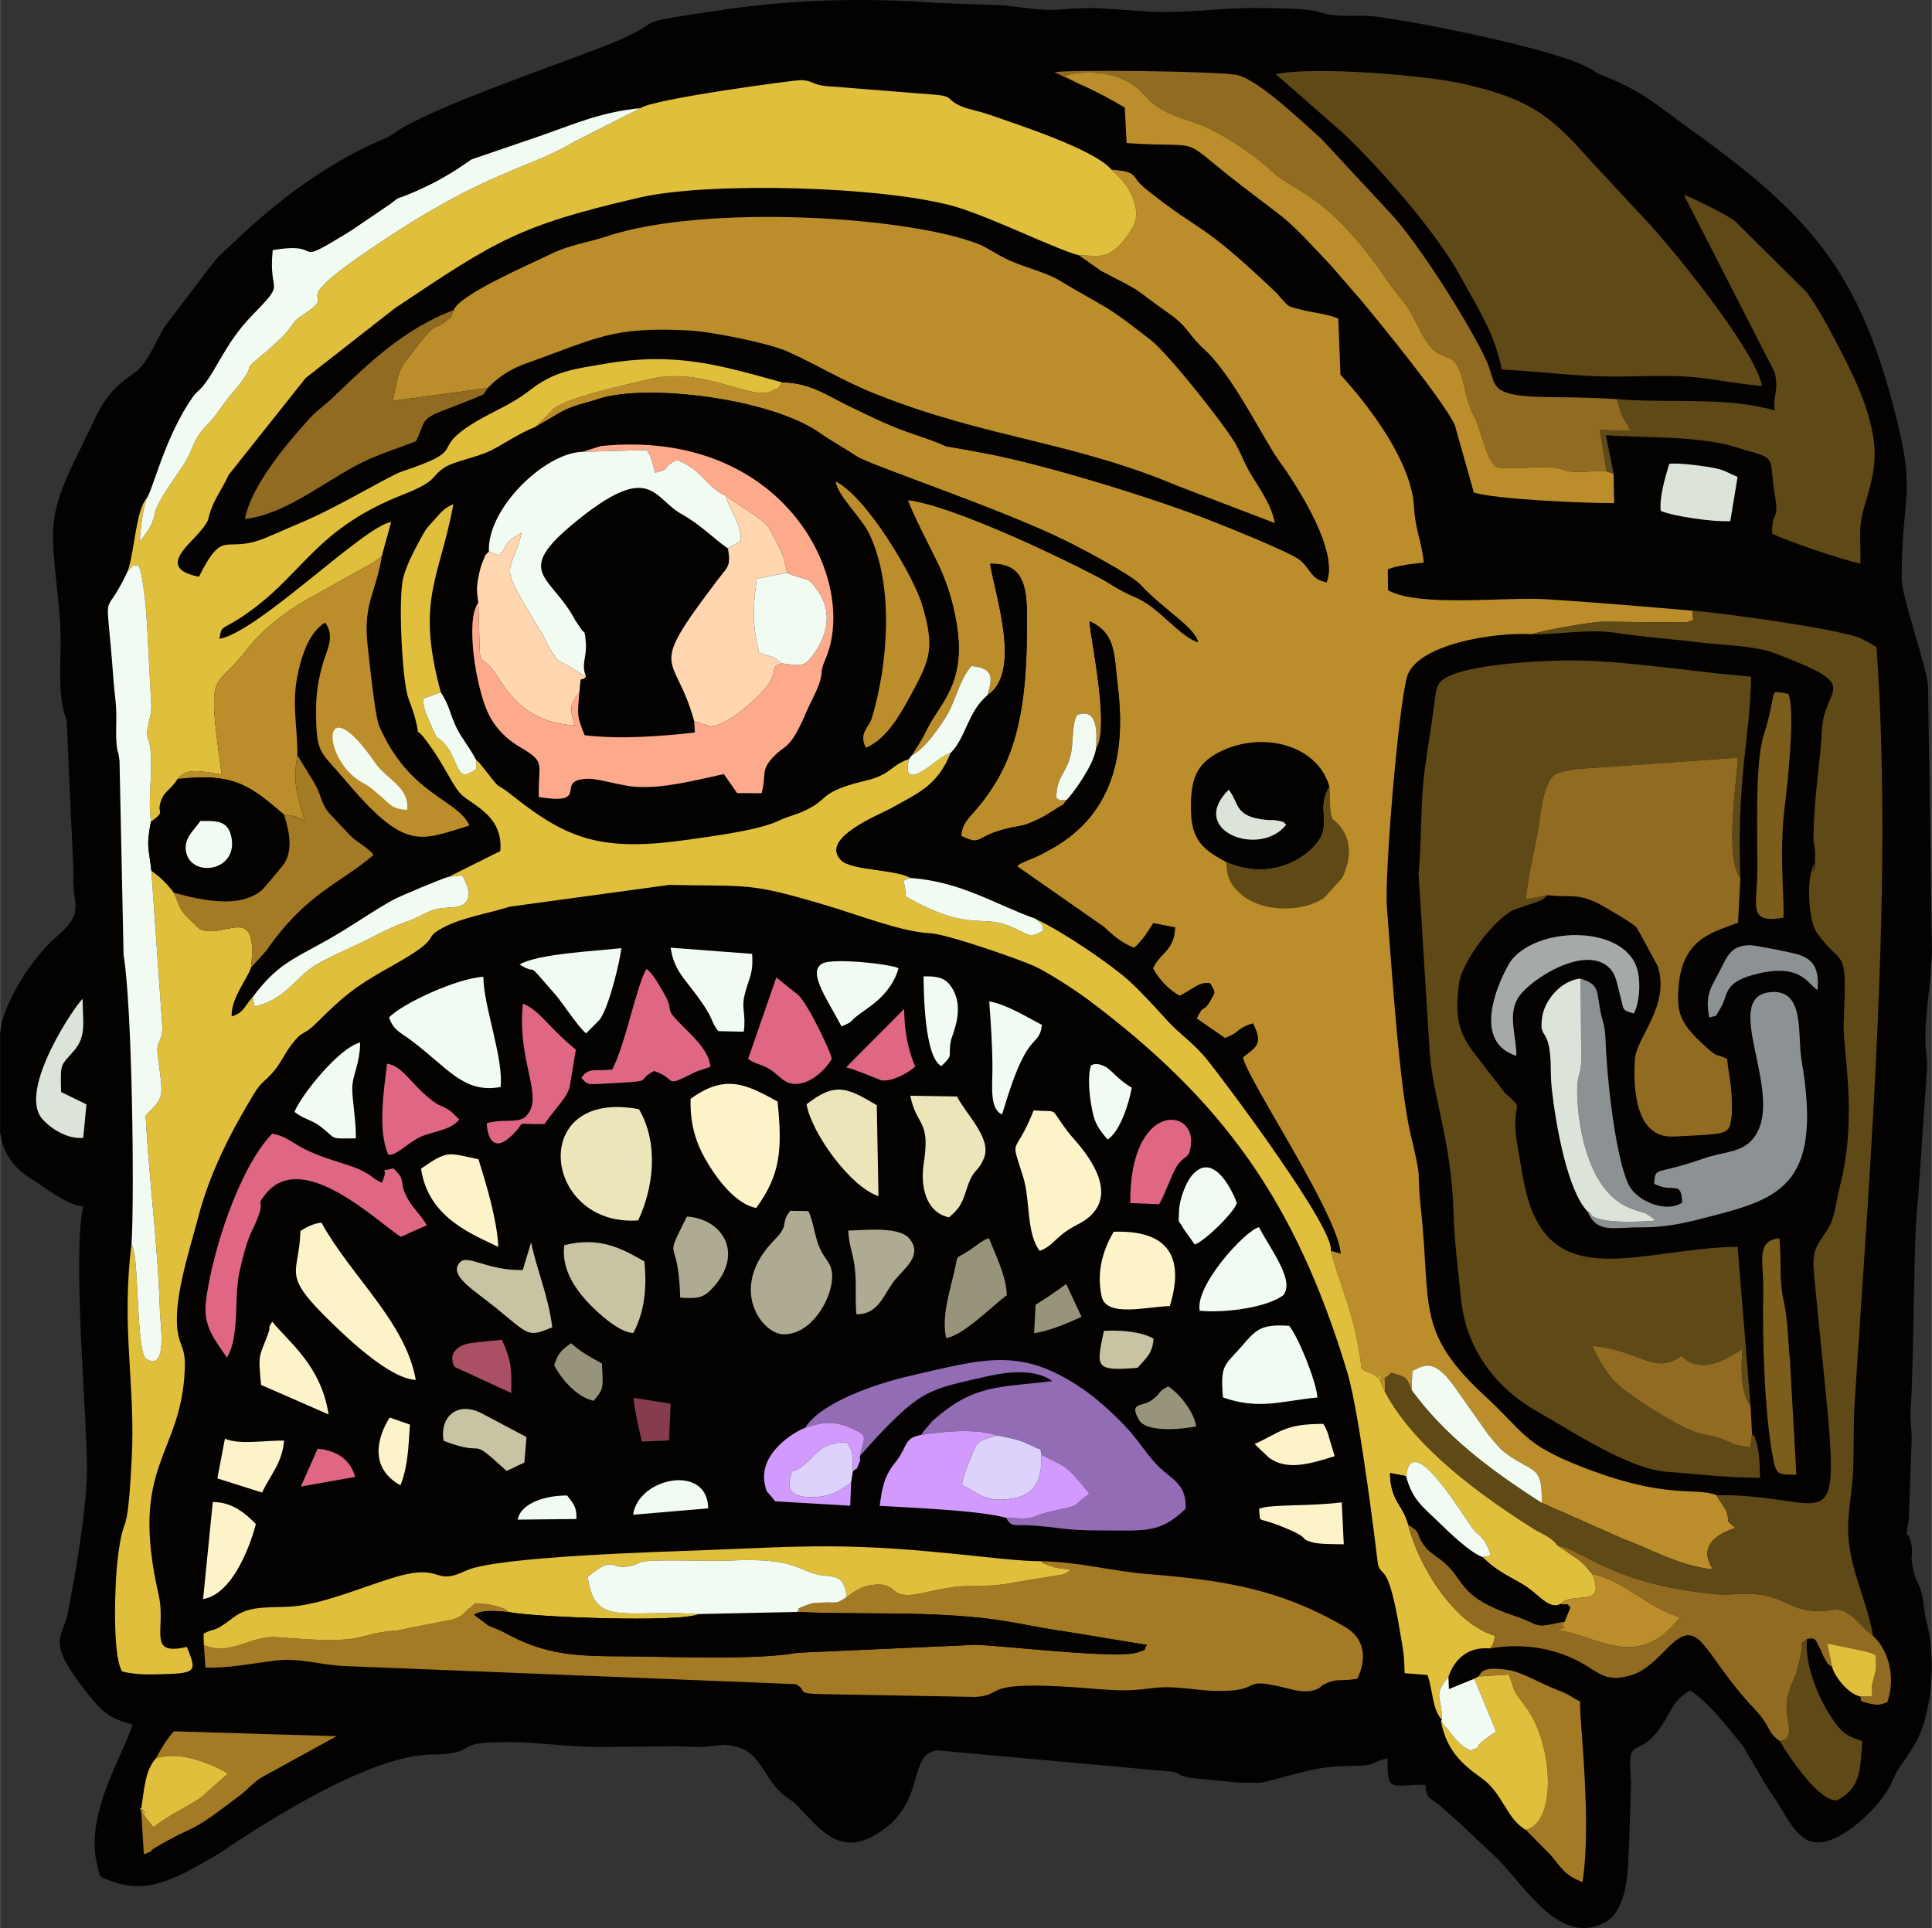 <?xml version="1.0" encoding="UTF-8"?>
<!DOCTYPE svg PUBLIC "-//W3C//DTD SVG 1.1//EN" "http://www.w3.org/Graphics/SVG/1.1/DTD/svg11.dtd">
<!-- Creator: CorelDRAW 2020 (64-Bit) -->
<svg xmlns="http://www.w3.org/2000/svg" xml:space="preserve" width="512px" height="511px" version="1.1" style="shape-rendering:geometricPrecision; text-rendering:geometricPrecision; image-rendering:optimizeQuality; fill-rule:evenodd; clip-rule:evenodd"
viewBox="0 0 511 510.05"
 xmlns:xlink="http://www.w3.org/1999/xlink"
 xmlns:xodm="http://www.corel.com/coreldraw/odm/2003">
 <rect x="0" y="0" width="511" height="510.05" fill="#333333" stroke="none"/>
 <defs>
  <style type="text/css">
   <![CDATA[
    .fil0 {fill:#030201}
    .fil3 {fill:#5F4916}
    .fil18 {fill:#7C5D1C}
    .fil23 {fill:#853D4E}
    .fil9 {fill:#8C9193}
    .fil5 {fill:#916B21}
    .fil7 {fill:#936CB6}
    .fil21 {fill:#98947B}
    .fil4 {fill:#A47B24}
    .fil17 {fill:#A5AAA6}
    .fil22 {fill:#AA4F64}
    .fil16 {fill:#AFAB92}
    .fil1 {fill:#BB8D2B}
    .fil19 {fill:#C7C3A3}
    .fil12 {fill:#D29AFD}
    .fil20 {fill:#DCD2FC}
    .fil15 {fill:#DCE4DA}
    .fil11 {fill:#DF6783}
    .fil2 {fill:#E0BF3D}
    .fil13 {fill:#ECE5B9}
    .fil8 {fill:#F2FBF1}
    .fil6 {fill:#FCA98C}
    .fil14 {fill:#FCF3C9}
    .fil10 {fill:#FFD6AF}
   ]]>
  </style>
 </defs>
 <g id="Layer_x0020_1">
  <g id="_2118314894688">
   <path class="fil0" d="M14 141.14c0,9.68 2.06,18.52 2.01,29 -0.04,6.95 -0.75,14.15 1.6,20.46l1.81 40.12c-0.64,8.91 3.62,10.15 -4.64,17.2 -5.97,5.08 -14.78,18.17 -14.78,26.22l0 25.65c0.87,4.99 3.11,8.88 8.28,12.08 3.85,2.37 9.24,6.9 13.72,7.27 -2.94,12.62 1,56.24 1,69 0,10.41 -3.04,28.36 -5.16,38.84 -1.29,6.37 -5.97,6.95 5.29,21.03 3.51,4.38 5.55,6.66 11.87,8.13 -2.11,7.91 -12.73,23.27 -9.32,37.31 0.89,3.7 0.52,2.89 3.81,4.2 10.03,3.98 19.05,-1.96 27.34,-6.68 1.59,-0.91 0.72,-0.39 2.44,-1.55 13.59,-9.13 39.14,-25.02 54.72,-25.28 11.43,-0.19 7.1,-2.49 13.95,-3.06 10.89,-0.9 20.66,1.09 31.06,1.07l20.3 -0.2c3.09,0.17 5.45,0.3 8.58,0.02 3.48,-0.32 2.62,-0.73 6.27,-0.04 6.61,1.24 7.68,7.66 12.08,11.99 2.05,2.02 2.63,1.77 4.43,3.56 6.36,6.36 11.67,14.81 23.11,6.43 11.09,-8.13 6.39,-20.05 14.2,-20.87l62.48 5.68c2.95,1.05 0.07,0.52 4.28,1.59l13.7 1.32c5.41,-0.34 2.8,0.63 8.2,-0.78 7.37,-1.92 12.42,-3.7 20.4,-3.68 7.08,0.02 5.06,-0.88 9.97,-2.03 0,9.16 0.53,7 10,7 0.32,3.88 1.27,3.39 3.65,5.35 2.14,1.76 3.3,2.99 5.32,4.68l10.29 9.71c6.91,6.88 16.29,23.1 28.18,16.71 5.57,-3 6.14,-12.1 6.31,-17.98 0.03,-0.81 0.13,-2.52 0.18,-3.46l0.5 -15.74c-1.2,-13.39 1.59,-5.26 8.02,-14.81 3.28,-4.86 2.56,-6.12 7.55,-9.46 5.12,3.43 9.39,9.1 13.25,13.76 1.49,1.8 0.86,1.16 1.59,2.4l5.2 8.8c1.04,1.82 2.3,3.36 3.55,5.46 4.36,7.3 7.23,12.76 15.95,8.12 4.72,-2.51 10.58,-8.16 13.16,-12.84 1.16,-2.1 1.35,-3.29 2.72,-5.27 4.48,-6.5 6.36,-8.97 7.88,-18.14 1.08,-6.48 0.84,-14.45 -0.79,-20.8 -0.8,-3.14 -0.52,-4.95 -1.36,-7.64 -0.94,-2.96 -1.45,-2.74 -2.13,-5.93 -0.93,-4.4 0.17,-3.33 -0.48,-6.65 -0.96,-4.94 -1.86,0.6 -0.66,-6.33l0.78 -21.78c-0.1,-2.39 -0.46,-5.64 -0.32,-7.31 0.95,-11.19 0.74,-47.66 1.98,-55.55l2.32 -33.8c0.27,-3.78 -0.15,-3.95 -0.3,-6.94 -0.43,-8.2 1.66,-17.35 1.66,-25.56l-1.03 -69.89c-0.77,-6.14 -6.97,-23.54 -6.97,-28.11 0,-22.58 3.86,-21.55 -1.4,-42.6 -9.7,-38.8 -22.64,-53.48 -54.6,-76.4 -10.43,-7.49 -12.01,-9.7 -23.59,-14.41 -0.22,-0.09 -0.48,-0.2 -0.7,-0.3 -0.2,-0.1 -0.45,-0.24 -0.65,-0.35l-1.21 -0.79c-8.52,-5.2 -47.89,-12.97 -57.99,-14.01 -2.98,-0.3 -5.94,0.07 -8.84,-0.16 -7.94,-0.61 -1.09,-1.91 -22.04,-2 -9.72,-0.04 -17.02,1.36 -27.03,1l-14.95 -0.98c-13.29,0 -8.04,1.45 -24.27,-0.72l-17.91 -0.64c-18.17,-1.37 -37.23,-1 -55.51,1.67 -30.19,4.43 -12.77,2 -32.3,9.7 -13.13,5.19 -45.06,15.93 -55.27,22.73 -1.99,1.33 -1.68,1.22 -3.86,2.15 -14.48,6.14 -27.93,16.41 -39,27l-4.12 3.87c-1.08,1.21 -1.26,1.59 -2.25,2.75l-11.66 15.34c-2.66,3.85 -4.67,10.18 -8.34,12.66 -7.73,5.22 -9.09,9.32 -13.18,17.83 -3.48,7.25 -8.33,15.87 -8.33,24.66z"/>
   <path class="fil0" d="M454 395.52c35.05,-0.4 33.34,19.93 25.9,-57.47 -0.7,-7.32 0.17,-7.74 3.37,-12.61 2.19,-3.34 2.29,-7.39 3.41,-11.72 4.81,-18.55 0.65,-36.1 0.99,-43.55 0.94,-20.77 -0.19,-13.66 -7.16,-23.5 -1.97,-2.78 -2.54,-11.98 -1.47,-15.72 2.59,-9.12 -0.27,5.08 0.92,-2.9 0.53,-3.57 -0.36,-4.46 -0.3,-6.8 0.32,-12.45 1.69,-18.12 2.24,-28.13 0.67,-12.1 11.49,-11.24 -12.55,-20.34 -5.28,-2 -13.36,-2.05 -19.95,-2.86 -7.43,-0.91 -14.66,-1.36 -21.53,-2.45 -7.6,-1.22 -14.84,0.38 -22.49,0.31 -10.13,-0.65 -31,2.68 -33.29,11.49 -2.28,8.78 -5.93,52.17 -5.24,60.9 1.25,15.71 3.25,47.21 6.22,59.71 3.43,14.44 1.46,7.9 2.78,20.13 2.77,25.52 -1.52,32.27 16.96,49.32 10.46,9.65 9.96,12.57 25.45,18.65 22.76,8.94 30.03,5.28 35.74,7.54z"/>
   <path class="fil1" d="M285.28 67.51l6.02 4.23c12.44,6.43 7.07,3.58 17.88,11.23 5.36,3.79 4.77,5.32 9.43,9.58 7.54,6.89 15.61,23.76 19.65,29.35 5.17,7.15 15.89,23.96 12.62,32.12 -4.22,-0.83 -4.04,-3.35 -6.95,-5.82 -2.53,-2.15 -21.25,-9.59 -25.68,-11.29 -14.18,-5.44 -41.52,-13.92 -57.42,-16.95 -18.26,-3.48 -3.98,-0.02 -18.77,-4.98 -7.09,-2.37 -11.63,-4.78 -17.52,-7.58 -5.13,-2.43 -10.25,-6.23 -17.68,-6.25 -3.37,4.99 0.57,0.32 -2.58,2.19 -5.12,3.04 -18.09,-6.59 -32.68,-3.02 -4.66,1.14 -22.33,4.91 -25.43,8.01 -0.14,0.14 -0.33,0.37 -0.47,0.52 -0.14,0.14 -0.34,0.37 -0.48,0.52l-3.57 3.53c6.94,-3.86 7.02,-4.67 13.37,-6.39 2.32,-0.62 1.82,-0.53 3.12,-0.95 12.94,-4.23 45.68,-0.11 58.57,8.91 3.16,2.21 6.11,3.77 9.85,6.24 3.62,2.4 38.39,13.94 55.47,22.42 4.27,2.12 17.12,8.91 19.53,11.48 6.56,7 14.41,11.27 15.34,15.29 -5.28,-1.72 -10.14,-9.26 -16.76,-11.99 -4.36,-1.8 -6.05,-3.34 -9.6,-5.21 -11.7,-6.15 -38.96,-19 -50.42,-20.42 0.78,2.62 5.56,11.99 7.3,15.46 2.77,5.54 4.56,10.93 5.62,17.38 2.58,15.69 -4.42,20.88 -7.65,27.39 -2.22,4.47 -2.16,3.84 -4.28,7.35 3.44,-1.64 7.82,-8 9.56,-11.04 2.07,-3.62 3.42,-9.69 6.33,-12.64 5.6,0.6 5.71,2.8 4.15,7.74 9.2,-5.92 2.07,-26.31 0.74,-34.77 9.53,-0.32 9.79,7.1 9.75,15.99 -0.07,14.09 -0.83,29.36 -8.08,41.49 -5.67,9.5 -9.02,9.61 -9.32,14.51 6.38,3.06 2.66,-0.46 15.38,-2.62 3.29,-0.56 7.3,-2.96 9.99,-4.72 2.87,-1.89 0.65,0.2 2.5,-2.17 -2.28,0.02 -1.19,0.43 -2.69,-0.49 -0.12,-5.28 2.38,-6.43 3.59,-10.73 1.12,-3.99 0.3,-8.5 1.87,-11.27 5.6,-2.05 5.3,4.87 4.98,9.07 3.8,-5.81 -1.44,-28.93 -1.68,-33.86 7.06,3.16 6.45,8.74 7.49,17.34 2.31,18.99 -1.92,34.72 -18.69,43.48 -2.29,1.2 -1.89,1.06 -4.05,1.97 -1.15,0.49 -1.03,0.35 -2.11,0.88 -1.41,0.67 -1.11,0.5 -1.84,1.12l22.96 16.04c2.21,2.04 4.63,4.3 8.06,5.56 0.87,-0.84 0.75,-0.66 1.74,-1.8 0.7,-0.82 0.65,-0.79 1.38,-1.78 0.71,-0.95 0.94,-1.47 1.93,-2.94l5.75 1.11c-0.24,6.19 -3.79,6.49 -5.86,10.81 1.48,2.84 4.2,5.74 7.06,7.29 3.23,-1.49 5.34,-3.92 8.09,-3.29 1.4,2.65 1.53,1.96 -0.12,4.83 -1.68,2.91 -1.62,0.46 -3.46,4.46l7.49 5.18c4.27,-1.59 2.81,-2.45 7.39,-3.88 2.94,5.74 0.54,6.31 -2.65,8.98 0.91,5.52 25.04,41.32 25.86,51.89l-2.59 -0.76c2.04,8.44 6.49,16.77 8.14,31.3 1.94,1.22 2.52,0.83 3.7,1.84 4.18,3.61 -2.09,-4.66 1.71,2.43l0.76 1.73c0.14,-5.61 -0.81,-2.25 1.68,-4.99 4.11,1.28 3.88,1 5.37,4.54l0.2 -5.05c2.53,-0.98 5.19,-4.07 10.99,3.98l9.08 12.87c2.77,3.28 3.33,4.32 7.25,6.7 5.41,3.29 7.08,2.54 6.89,11.37l21.89 9.68c5.32,1.77 14.53,7.12 23.34,7.91 -0.18,-0.72 -5.52,-7.22 6.06,-10.96 -3.3,-2.76 -1.1,-0.89 -2.57,-4.72l-2.5 -3.95c-5.71,-2.26 -12.98,1.4 -35.74,-7.54 -15.49,-6.08 -14.99,-9 -25.45,-18.65 -18.48,-17.05 -14.19,-23.8 -16.96,-49.32 -1.32,-12.23 0.65,-5.69 -2.78,-20.13 -2.97,-12.5 -4.97,-44 -6.22,-59.71 -0.69,-8.73 2.96,-52.12 5.24,-60.9 2.29,-8.81 23.16,-12.14 33.29,-11.49 0.92,-0.67 15.81,-3.34 18.58,-3.31 7.4,0.08 14.66,0.15 22.04,0.21 2.94,-1.18 1.58,0.49 1.66,-3.12 -12.24,-1.07 -26.31,-2.26 -38.65,-3.04 -10.9,-0.7 -33.57,2.23 -41.88,-2.38l-0.06 -5.53c2.59,-1.01 6.21,-1.45 9.51,-1.78 -0.44,-5.31 -2.25,-8.57 -2.57,-14.72 -0.81,-15.5 -19.44,-34.93 -19.46,-34.97l-0.57 -14.87c-2.7,-1.17 -6.27,-1.46 -9.69,-2.31 -4.07,-1.02 -3.26,-0.71 -5.75,-3.41 -0.92,-1.01 0.13,-0.07 -1.44,-1.56 -20.2,-19.19 -18.83,-14.82 -34,-26.97 -4.48,-3.59 -1.47,-4.47 -9.09,-5.13 0.2,0.26 0.52,0.51 0.71,0.69 0.19,0.17 0.48,0.45 0.71,0.66 3.66,3.41 6.86,9.62 4,14.21 -5.66,9.05 -8.67,7.09 -14.15,7.06z"/>
   <path class="fil0" d="M141.65 112.9c-4.56,1.8 -7.81,4.22 -11.66,6.19 -3.77,1.92 -9.89,2.9 -12.45,4.6 -3.88,2.57 -1.59,3.46 -10.82,7.09 -22.58,8.87 -26.09,20.09 -39.8,30.31 -8.56,6.37 -8.19,3.58 -8.89,7.91 10.34,-1.87 38.25,-29.87 45.42,-30.92l-2.5 9.07c-1.42,9.44 -4.87,12.28 -3.79,23.01 0.42,4.12 2.05,19.42 3.09,21.83 7.98,18.42 20.82,19.4 23.89,26.38 -13.39,4.15 -16.99,6.84 -33.09,-12.26 -6.63,-7.86 -7.5,-6.43 -7.46,-19.02 0.01,-3.83 0.72,-7.88 1.74,-11.38 1.23,-4.23 3.28,-7.25 0.67,-11.02 -4.48,2.53 -6.58,9.83 -7.48,14.78 -1.34,7.41 0.28,14.2 0.11,20.49 0.18,0.2 0.42,0.26 0.5,0.63l3.95 6.44c2.07,3.65 1.8,5.57 3.97,8.08l5.32 5.66c2.14,2.23 4.58,3.11 6.43,5.37 -8.43,7.36 -17.88,10.09 -28.36,25.32l-4.09 4.55c-1.19,3.37 -5.27,8.08 -5.1,12.88 3.44,-1.13 3.22,-2.63 5.54,-5.08 7.52,-10.16 12.22,-10.38 24.11,-17.71 4.4,-2.71 8.5,-5.54 13,-8.02 2.01,-1.1 13.21,-5.78 14.81,-6.15l13.61 -6.79c0.75,-8.74 -6.17,-11.6 -9.8,-14.51 -2.77,-2.22 -4.46,-7.67 -9.97,-14.94 -3.34,-4.42 -1.1,0.91 -2.7,-5.44 -0.79,-3.12 -1.55,-4.29 -2.14,-6.55 -1.38,-5.34 -2.47,-25.77 -1.02,-31.03 1.02,-3.7 3.02,-7.38 5,-10.99 1.16,-2.12 1.83,-2.66 3.44,-4.47 1.56,-1.76 2.43,-2.86 4.78,-3.85 -3.67,19.9 -9.99,25.1 -3.34,49.76 2.38,3.68 2.29,5.45 4.11,9.28 1.31,2.78 3.5,5.25 5.22,8.61 1.37,1.27 0.59,0.43 2.02,2.23 5.62,7.05 1.91,2.68 7.68,7.28 14.56,11.59 23.65,14.88 46.46,11.6 6.35,-0.91 18.56,-2.46 23.86,-4.99 2.64,-1.26 4.67,-1.57 7.24,-2.82 5.95,-2.87 3.63,-4.39 12.9,-7.06 2.76,-0.79 4.86,-0.95 7.63,-2.46 2.36,-1.29 3.3,-2.83 6.73,-3.99l0.69 -0.94c2.12,-3.51 2.06,-2.88 4.28,-7.35 3.23,-6.51 10.23,-11.7 7.65,-27.39 -1.06,-6.45 -2.85,-11.84 -5.62,-17.38 -1.74,-3.47 -6.52,-12.84 -7.3,-15.46 11.46,1.42 38.72,14.27 50.42,20.42 3.55,1.87 5.24,3.41 9.6,5.21 6.62,2.73 11.48,10.27 16.76,11.99 -0.93,-4.02 -8.78,-8.29 -15.34,-15.29 -2.41,-2.57 -15.26,-9.36 -19.53,-11.48 -17.08,-8.48 -51.85,-20.02 -55.47,-22.42 -3.74,-2.47 -6.69,-4.03 -9.85,-6.24 -12.89,-9.02 -45.63,-13.14 -58.57,-8.91 -1.3,0.42 -0.8,0.33 -3.12,0.95 -6.35,1.72 -6.43,2.53 -13.37,6.39z"/>
   <path class="fil0" d="M206.86 101.15c7.43,0.02 12.55,3.82 17.68,6.25 5.89,2.8 10.43,5.21 17.52,7.58 14.79,4.96 0.51,1.5 18.77,4.98 15.9,3.03 43.24,11.51 57.42,16.95 4.43,1.7 23.15,9.14 25.68,11.29 2.91,2.47 2.73,4.99 6.95,5.82 3.27,-8.16 -7.45,-24.97 -12.62,-32.12 -4.04,-5.59 -12.11,-22.46 -19.65,-29.35 -4.66,-4.26 -4.07,-5.79 -9.43,-9.58 -10.81,-7.65 -5.44,-4.8 -17.88,-11.23l-6.02 -4.23c-5.76,-1.47 -23.51,-10.23 -32.67,-12.86 -19.08,-5.47 -65.26,-6.6 -83.38,-2.41 -32.06,7.41 -37.91,11.31 -64.8,29.3l-23.59 18.44 -20.37 25.63c-1.69,3.57 -2.97,5.26 -4.12,7.86 -2,4.54 -0.23,3.37 -3.67,7.4 -3.2,3.73 -10.95,9.62 -0.07,11.69 6.64,-13.27 6.68,-5.8 17.54,-10.24 2.56,-1.04 6.52,-2.85 9.83,-4.23 9.34,-3.9 22.96,-12.25 26.48,-13.43 16.54,-5.51 8.52,-5.44 16.12,-10.97 5.93,-4.31 11.55,-5.79 17.54,-10.45 6.5,-5.05 11.28,-5.54 19.88,-7.01 18.94,-3.24 30.76,0.49 46.86,4.92z"/>
   <path class="fil2" d="M118.71 231.93c4.1,-0.17 3.36,-1.49 4.92,2.79 0.58,1.6 0.38,3.18 -0.69,4.2 -1.99,1.89 -5.98,0.43 -9.81,2.37 -7.92,4.02 -4.68,1.43 -15.16,6.86 -4.74,2.45 -12.52,5.55 -15.9,8.08 -4.62,3.46 -7.28,8.35 -14.74,10.02l-0.54 -2.44c-2.32,2.45 -2.1,3.95 -5.54,5.08 -0.17,-4.8 3.91,-9.51 5.1,-12.88 2.15,-17.78 -7.03,-7.33 -13.5,-10.21l-3.79 -3.6c-2.07,-2.71 -1.45,-2.24 -3.06,-6.03 -1.64,-2.2 -3.46,-4.08 -5.98,-5.84l2.93 41.76c-0.41,4.45 -1.77,3.23 -1.21,7.43 1.56,11.58 1.61,10.39 -3.24,15.62 0.87,16.62 3.33,35.05 3.79,52.02 0.08,2.9 2.13,16 -3.69,12.25 -2.31,-1.49 -2.04,-22.7 -3.14,-28.1l-0.44 -1.57c-0.05,-0.18 -0.14,-0.5 -0.25,-0.73 -2.81,22.51 1.1,37.11 0.04,57.13 -1.24,23.39 -1.97,12.14 -3.7,26.17 -0.77,6.26 -1.49,25.63 1.16,29.83 3.89,1.1 8.73,0.8 12.83,0.66 7.39,-0.25 6.41,-1.7 4.31,-7.13 -10.75,2.48 -5.38,-4.63 -7.48,-13.81 -7.94,-34.72 6.07,-36.59 6.92,-59.71 0.2,-5.5 -1.03,-5.51 -1.76,-9.24 -1.64,-8.35 3.11,-22.38 5.15,-30.3 3.21,-12.55 8.97,-23.44 14.88,-33.2 2.09,-3.46 2.89,-3.2 5.19,-5.92 2.06,-2.44 2.91,-4.7 4.81,-7.19 3.19,-4.15 2.82,-2 6.46,-5.59 6.91,-6.82 9.77,-9.46 19.91,-15.1 14.52,-8.07 7.62,-7.04 13.74,-10.25 5.2,-2.73 11.79,-3.66 17.58,-5.51l42.19 -5.76c21.71,0.45 20.96,-0.71 41.59,5.43 8.43,2.5 20.16,7.08 27.41,7.35 4.35,0.16 23.77,6.96 27.63,8.73 3.37,1.54 10.66,6.23 14.07,8.78 35.51,26.58 54.97,53.22 68.65,98.61 3.46,11.47 8.12,50.9 8.12,50.9 1.14,3.76 2.7,-1.07 5.88,18.04 0.77,4.62 1.03,5.06 1.17,10.69l6.06 0.47c1.6,4.85 1.17,8.88 3.81,11.91 0.08,-6.43 -2.58,-6.15 1.72,-11.41 1.66,-4.79 5.2,-8.02 11.05,-7.53 1.11,-1.26 1.06,-2.67 1.35,-3.33 -10.91,-3.11 -20.42,-18.6 -23.07,-29.47 -1.29,-5.13 -4.7,-6.15 -4.79,-13.6l4.27 0.83c1.53,-13.26 16.23,12.68 18.19,14.57 0.99,0.95 2.12,1.69 2.94,3.32 2.09,4.14 0.87,2.96 -0.88,3.54 3,3.13 6.41,4.83 10.15,6.93 4.65,2.61 7.17,7.11 10.38,5.49 3.49,-3.63 12.26,1.38 8.45,-7.95 -1.75,-2.08 -1.53,-2.01 -3.56,-3.78l-5.58 -3.75c-1.74,-2.41 -4.29,-3.13 -6.23,-4.36 -14.01,-8.85 -31.62,-21.56 -39.46,-36.36l-0.76 -1.73c-3.8,-7.09 2.47,1.18 -1.71,-2.43 -1.18,-1.01 -1.76,-0.62 -3.7,-1.84 -1.65,-14.53 -6.1,-22.86 -8.14,-31.3 1.14,-5.77 -27.58,-44.13 -32.47,-50.24 -3.92,-4.89 -7.05,-6.62 -10.57,-10.43 -2.79,-3.03 -7.18,-7.92 -10.28,-10.7 -5.03,-4.51 -17.24,-12.85 -24.73,-16.4 3.46,3.32 0.93,0.27 2.03,3.07 -3.85,2.26 -3.5,1.12 -8.9,-1.13 -7.67,-3.2 -10.84,1.68 -27.55,-7.87 -0.15,-4.86 -1.54,-3.99 1.34,-4.87 -3.93,-2.35 -15.39,-1.95 -18.32,-4.62 -6.05,-5.85 10.02,-12.07 13.15,-13.83 7.05,-3.95 12.34,-5.99 15.77,-14.69 -3.52,1.56 -3.84,2.55 -7.15,4.62 -3.55,2.23 -4.94,1.56 -3.91,-2.95 -3.43,1.16 -4.37,2.7 -6.73,3.99 -2.77,1.51 -4.87,1.67 -7.63,2.46 -9.27,2.67 -6.95,4.19 -12.9,7.06 -2.57,1.25 -4.6,1.56 -7.24,2.82 -5.3,2.53 -17.51,4.08 -23.86,4.99 -22.81,3.28 -31.9,-0.01 -46.46,-11.6 -5.77,-4.6 -2.06,-0.23 -7.68,-7.28 -1.43,-1.8 -0.65,-0.96 -2.02,-2.23 -0.25,3.11 1.01,1.89 -1.6,3.42 -3.32,1.95 -3.36,-3.2 -5.95,-6.68 -2.91,-3.89 -2.19,-0.66 -4.24,-5.66 -1.29,-3.15 -1.95,-3.66 -2.25,-7.25l4.71 -1.72c-6.65,-24.66 -0.33,-29.86 3.34,-49.76 -2.35,0.99 -3.22,2.09 -4.78,3.85 -1.61,1.81 -2.28,2.35 -3.44,4.47 -1.98,3.61 -3.98,7.29 -5,10.99 -1.45,5.26 -0.36,25.69 1.02,31.03 0.59,2.26 1.35,3.43 2.14,6.55 1.6,6.35 -0.64,1.02 2.7,5.44 5.51,7.27 7.2,12.72 9.97,14.94 3.63,2.91 10.55,5.77 9.8,14.51l-13.61 6.79z"/>
   <path class="fil2" d="M169.4 28.61l-17.24 8.74c-13.38,7.87 -22.77,7.49 -51.96,27 -27.67,18.49 -9.08,11.64 -20.05,18.91 -4.04,2.68 -1.37,2.32 -7.91,8.11 -0.21,0.19 -0.79,0.76 -1.01,0.95 -0.16,0.13 -0.37,0.33 -0.53,0.46 -9.16,7.44 -0.6,1.1 -9.55,11.52 -2.61,3.05 -3.52,5.23 -6.65,8.37 -3.37,3.37 -3.56,6.57 -5.84,10.1 -2.18,3.36 -6.4,8.91 -7.61,12.49 -0.35,1.02 -0.09,1.12 -0.87,3.08 -0.66,1.68 -2.31,3.79 -3.3,4.94 0.59,-5.49 0.58,-6.88 1.92,-11.51 -2.91,3.22 -3.15,13.75 -5.04,19.31 2.79,-2.7 0.18,-1.17 2.82,-1.55 1.33,2.49 2.13,12.37 2.34,16.58l0.95 18.3c0.36,4.33 -0.07,4.04 -0.76,7.87 -0.71,3.95 0.38,1.74 0.73,6.83 0.46,6.66 -0.76,11.59 0.06,18.27 4.51,-3.13 0.9,-1.9 3.11,-6.48 0.76,-1.57 2.44,-2.36 3.99,-4.83 2.23,-3.44 7.99,-1.66 11.62,-1.19 -4.1,-29.33 -2.1,-21.53 6.83,-33.24 4.82,-6.31 12.58,-11.45 18.42,-14.55l14.97 -8.34c0.22,-0.16 0.48,-0.36 0.68,-0.51l1.43 -1.09 2.5 -9.07c-7.17,1.05 -35.08,29.05 -45.42,30.92 0.7,-4.33 0.33,-1.54 8.89,-7.91 13.71,-10.22 17.22,-21.44 39.8,-30.31 9.23,-3.63 6.94,-4.52 10.82,-7.09 2.56,-1.7 8.68,-2.68 12.45,-4.6 3.85,-1.97 7.1,-4.39 11.66,-6.19l3.57 -3.53c0.14,-0.15 0.34,-0.38 0.48,-0.52 0.14,-0.15 0.33,-0.38 0.47,-0.52 3.1,-3.1 20.77,-6.87 25.43,-8.01 14.59,-3.57 27.56,6.06 32.68,3.02 3.15,-1.87 -0.79,2.8 2.58,-2.19 -16.1,-4.43 -27.92,-8.16 -46.86,-4.92 -8.6,1.47 -13.38,1.96 -19.88,7.01 -5.99,4.66 -11.61,6.14 -17.54,10.45 -7.6,5.53 0.42,5.46 -16.12,10.97 -3.52,1.18 -17.14,9.53 -26.48,13.43 -3.31,1.38 -7.27,3.19 -9.83,4.23 -10.86,4.44 -10.9,-3.03 -17.54,10.24 -10.88,-2.07 -3.13,-7.96 0.07,-11.69 3.44,-4.03 1.67,-2.86 3.67,-7.4 1.15,-2.6 2.43,-4.29 4.12,-7.86l20.37 -25.63 23.59 -18.44c26.89,-17.99 32.74,-21.89 64.8,-29.3 18.12,-4.19 64.3,-3.06 83.38,2.41 9.16,2.63 26.91,11.39 32.67,12.86 5.48,0.03 8.49,1.99 14.15,-7.06 2.86,-4.59 -0.34,-10.8 -4,-14.21 -0.23,-0.21 -0.52,-0.49 -0.71,-0.66 -0.19,-0.18 -0.51,-0.43 -0.71,-0.69 -4.72,-5.45 -24.36,-11.74 -32.23,-14.52 -2.93,-1.04 -5.5,-1.35 -7.71,-2.34 -4.1,-1.83 -1.65,-2.58 -7.06,-3l-27.06 -2.15c-5.49,-0.27 -4.23,-1.47 -8.05,-1.68 -1.56,-0.08 -39.38,5 -42.5,7.41z"/>
   <path class="fil3" d="M463.42 379.39l-0.43 3.46c-6.55,-0.65 -4.83,-2.12 -12.4,-3.38 -5.07,-0.85 -17.93,-9.18 -22.14,-12.76 -3.47,-2.95 -5.64,-7.19 -7.32,-10.69 12.76,1.2 16.54,7.93 23.67,2.6 4.61,5.09 11.55,1.26 16.08,-1.79 -0.3,4.29 -0.5,9.41 1.12,13.34l1.05 1.97 -3.44 -42.31c-25.32,0.25 -49.63,13.15 -56.13,-15.22 -0.83,-3.58 -1.34,-7.21 -2.01,-10.98 -2.41,-13.48 2.81,-8.99 -3.43,-14.51l-7.83 -10.15c-4.28,-5.6 -5.49,-9.35 -4.3,-18.82 0.71,-5.68 9.34,-17.12 14.47,-19.47l6.87 -2.36c1.59,-0.87 0.96,-0.45 2.01,-1.51l-5.71 1.11c1,-8.72 2.32,-12.1 3.43,-19.5 0.45,-2.99 1.04,-7.56 2.11,-10.26 1.48,-3.71 2.35,-3.68 7.45,-4.69l43.13 -3.04c-0.25,6.19 -3.59,26.51 0.66,31.88 -1.01,-26.7 2.64,-37.36 2.85,-53.31 -14.61,-1.16 -30.37,-3.87 -45.18,-4.27 -7.92,-0.22 -26.06,0.71 -33.72,3.69 -4.22,1.64 -4.3,2.96 -4.91,7.79 -0.9,7.14 -2.42,15.26 -2.94,21.1 -0.7,7.98 -0.44,15.9 -1.21,23.88l2.93 47c0.76,11.9 5.83,23.73 6.33,42.98 0.19,7.57 1.26,15.1 1.96,22.34 1.27,13.21 9.09,23.63 20.21,29.92 9.63,5.44 24.12,15.19 34.31,15.92 8.45,0.61 15.77,1.6 24.58,1.56 -0.07,-2.17 -0.09,-4.76 -0.41,-6.9 -0.13,-0.86 -0.31,-1.81 -0.61,-2.63 -0.95,-2.69 0.41,-0.31 -1.1,-1.99z"/>
   <path class="fil1" d="M120 82c-1.46,3.31 -0.13,1.17 -2.18,2.99 -3.11,2.77 -1.81,-0.95 -7.86,7.07 -4.19,5.56 -4.28,4.43 -6.05,13.98l25.11 -3.4c0.18,-0.12 0.4,-0.58 0.46,-0.43 0,0 3.17,-3.76 9.58,-6.04 18.81,-6.69 22.69,-9.81 43.06,-8.76 6.2,0.32 21.23,3.38 26.1,5.55 7.67,3.41 14.86,7.9 23.55,11.34 29.6,11.72 51.7,12.42 79.84,24.29l25.57 9.78c-0.97,-5.34 -4.48,-9.63 -6.77,-13.71 -1.35,-2.41 -1.72,-3.63 -3.31,-6.74 -2.14,-4.17 -17.79,-24.13 -22.84,-28.06 -12.76,-9.93 -10.25,-7.41 -24.18,-15.76 -3.68,-2.2 -9.75,-3.5 -14.29,-5.77 -1.38,-0.69 -5.33,-3.08 -6.36,-3.51 -18.22,-7.58 -72.9,-11.01 -99.06,-2.27 -5.33,1.78 -9.39,2.03 -15.09,4.84 -5.03,2.48 -23.6,10.43 -25.28,14.61z"/>
   <path class="fil3" d="M405.38 167.78c7.65,0.07 14.89,-1.53 22.49,-0.31 6.87,1.09 14.1,1.54 21.53,2.45 6.59,0.81 14.67,0.86 19.95,2.86 24.04,9.1 13.22,8.24 12.55,20.34 -0.55,10.01 -1.92,15.68 -2.24,28.13 -0.06,2.34 0.83,3.23 0.3,6.8 -1.19,7.98 1.67,-6.22 -0.92,2.9 -1.07,3.74 -0.5,12.94 1.47,15.72 6.97,9.84 8.1,2.73 7.16,23.5 -0.34,7.45 3.82,25 -0.99,43.55 -1.12,4.33 -1.22,8.38 -3.41,11.72 -3.2,4.87 -4.07,5.29 -3.37,12.61 7.44,77.4 9.15,57.07 -25.9,57.47l2.5 3.95c1.47,3.83 -0.73,1.96 2.57,4.72 -11.58,3.74 -6.24,10.24 -6.06,10.96 -8.81,-0.79 -18.02,-6.14 -23.34,-7.91l-21.89 -9.68c-13.96,-8.97 -25.66,-17.85 -34.41,-29.87 -1.49,-3.54 -1.26,-3.26 -5.37,-4.54 -2.49,2.74 -1.54,-0.62 -1.68,4.99 7.84,14.8 25.45,27.51 39.46,36.36 1.94,1.23 4.49,1.95 6.23,4.36 6.87,1.14 14.04,10.19 41.74,12.86 3.56,0.34 8.24,-0.44 12.29,0.2 4.7,0.75 6.73,2.73 10.47,3.68 9.76,2.49 8.32,-3.73 16.82,5.34l2.12 1.85c-1.7,-9.9 -6.63,-18.18 -6.62,-28.65 0,-4.61 1.19,-10.28 1.36,-15.99 0.18,-5.88 0.02,-11.77 0.4,-17.64 4.05,-62.22 10.22,-137.49 5.74,-199.37 -1.24,-0.7 -3.32,-2 -4.8,-2.53 -7.04,-2.51 -37.33,-6.66 -43.87,-7.05 -0.08,3.61 1.28,1.94 -1.66,3.12 -7.38,-0.06 -14.64,-0.13 -22.04,-0.21 -2.77,-0.03 -17.66,2.64 -18.58,3.31z"/>
   <path class="fil3" d="M397.26 97.75c12.03,0.62 21.35,2.17 33.73,1.83 20.85,-0.57 18.56,0.82 35.06,2.55 -1.6,-9.54 -25.49,-38.8 -32.87,-46.17l-13 -14.01c-10.82,-12.48 -17.22,-16.12 -33.23,-19.79 -9.69,-2.22 -39.02,-4.7 -49.52,-2.55l17.66 15.45c9.99,9.46 24.9,26.38 31.44,38.47 4.59,8.48 8.53,14.01 10.73,24.22z"/>
   <path class="fil4" d="M223.99 422.41c-3.21,2.3 -2.7,1.2 -6.99,1.57 -1.68,0.14 -1.75,-0.09 -3.61,0.62 -3.7,1.39 -1.37,0.62 -2.57,1.82 17.26,0.77 32.18,-0.23 49.24,1.63 7.91,0.87 13.91,2.48 21.55,3.51l21.72 3.58c-1.33,2.02 0.63,0.86 -2.49,1.97 -5.29,1.88 -36.69,-1.93 -42.82,-2l-47.07 2.1c-11.05,2.07 -35.06,0.95 -47.97,0.93 -12.91,-0.01 -20.1,-1.07 -29.62,-6.3 -1.64,-0.9 -2.51,-1.03 -4.23,-1.85l-3.78 -2.85c2.65,-1.51 6.13,-0.86 9.17,-0.71 -1.22,-1 -0.63,-0.68 -2.61,-1.38 -0.33,-0.12 -2.77,-0.67 -2.94,-0.68 -4.95,-0.42 -2.46,-0.42 -5.12,1.28 -0.95,0.61 -0.65,1.36 -3.71,2.67l-15.15 3c-12.6,0.94 -6.27,3.9 -31.81,1.76 -6.86,-0.57 -12.31,5.21 -19.28,2.07l0.42 5.98c5.37,0.25 12.02,-1 18.02,-1.8 7.06,-0.95 12.2,1.24 19.71,1.44l118.36 4.75c3.63,1.76 -0.83,2.47 7.5,2.65l40.17 0.73c8.15,-0.51 0.51,-4.42 27.83,-2.44 7.15,0.52 11.1,1.17 18.46,0.16 7.19,-0.98 12.37,0.94 19.69,0.68 10.34,-0.38 3.6,-3.95 17.33,-0.45 6.65,1.7 8.28,-1.01 8.28,-1.02 4.33,-2.17 4.08,-0.85 9.33,-1.74 2.57,-5.26 2.02,-10.64 -3.16,-13.66 -17.98,-10.48 -33.03,-12.44 -52.83,-14.08 -9.37,-0.78 -17.24,-3.16 -27.76,-3.35 1.28,0.84 -0.27,0.25 2.8,1.3 2.26,0.77 -0.33,0 1.88,0.51 1.1,0.25 2.24,0.24 3.33,0.33 -0.62,0.51 -0.51,0.69 -1.96,1.34l-12.9 2.11c-5.95,1.26 -10.79,0.81 -15.14,1.09 -0.94,0.06 -5.65,0.91 -7.86,1.44 -12.07,2.91 -6.39,-3.06 -15.19,-1.78 -2.67,0.39 -4.6,2.01 -6.22,3.07z"/>
   <path class="fil5" d="M409.26 236.81c6.63,0.67 8.06,-0.55 13.66,2.28 1.22,0.61 9.08,5.22 9.91,6.2 0.29,0.35 5.6,10.16 5.64,10.3 3.37,10.38 -5.59,18.75 -6.02,24.54 -0.55,7.55 0.06,21.03 10.18,20.52 14.87,-0.75 14.72,-0.33 15.41,-5.48 0.1,-0.81 0.06,-4.1 0.01,-5.03 -0.19,-3.81 -0.84,-6.2 -1.23,-10 -2.76,-1.48 -2.16,-0.14 -5.07,-2.72 -7.49,-6.63 -8.27,-9.36 -7.77,-16.28 0.97,-13.55 10.19,-14.7 15.74,-17.09l0.61 -11.74c-4.25,-5.37 -0.91,-25.69 -0.66,-31.88l-43.13 3.04c-5.1,1.01 -5.97,0.98 -7.45,4.69 -1.07,2.7 -1.66,7.27 -2.11,10.26 -1.11,7.4 -2.43,10.78 -3.43,19.5l5.71 -1.11z"/>
   <path class="fil0" d="M261.15 183.92c-5.24,4.45 -5.65,11.19 -9.67,15.21 -3.43,8.7 -8.72,10.74 -15.77,14.69 -3.13,1.76 -19.2,7.98 -13.15,13.83 2.93,2.67 14.39,2.27 18.32,4.62 13.39,0.94 22.61,7.13 33.08,10.8 7.49,3.55 19.7,11.89 24.73,16.4 3.1,2.78 7.49,7.67 10.28,10.7 3.52,3.81 6.65,5.54 10.57,10.43 4.89,6.11 33.61,44.47 32.47,50.24l2.59 0.76c-0.82,-10.57 -24.95,-46.37 -25.86,-51.89 3.19,-2.67 5.59,-3.24 2.65,-8.98 -4.58,1.43 -3.12,2.29 -7.39,3.88l-7.49 -5.18c1.84,-4 1.78,-1.55 3.46,-4.46 1.65,-2.87 1.52,-2.18 0.12,-4.83 -2.75,-0.63 -4.86,1.8 -8.09,3.29 -2.86,-1.55 -5.58,-4.45 -7.06,-7.29 2.07,-4.32 5.62,-4.62 5.86,-10.81l-5.75 -1.11c-0.99,1.47 -1.22,1.99 -1.93,2.94 -0.73,0.99 -0.68,0.96 -1.38,1.78 -0.99,1.14 -0.87,0.96 -1.74,1.8 -3.43,-1.26 -5.85,-3.52 -8.06,-5.56l-22.96 -16.04c0.73,-0.62 0.43,-0.45 1.84,-1.12 1.08,-0.53 0.96,-0.39 2.11,-0.88 2.16,-0.91 1.76,-0.77 4.05,-1.97 16.77,-8.76 21,-24.49 18.69,-43.48 -1.04,-8.6 -0.43,-14.18 -7.49,-17.34 0.24,4.93 5.48,28.05 1.68,33.86 -0.65,4.06 -5.41,10.92 -7.75,13.42 -1.85,2.37 0.37,0.28 -2.5,2.17 -2.69,1.76 -6.7,4.16 -9.99,4.72 -12.72,2.16 -9,5.68 -15.38,2.62 0.3,-4.9 3.65,-5.01 9.32,-14.51 7.25,-12.13 8.01,-27.4 8.08,-41.49 0.04,-8.89 -0.22,-16.31 -9.75,-15.99 1.33,8.46 8.46,28.85 -0.74,34.77z"/>
   <path class="fil3" d="M427.7 105.58c1.5,5.68 1.36,4.1 3.66,8.39l-8.21 -0.23 1.83 11 1.82 0.61 -2.03 -10.22c9.87,0.74 23.67,0.13 33.48,2.9 1.37,0.39 2.65,0.85 4.33,1.3 7.55,2.01 5.31,2.27 6.84,11.34 1.31,7.68 -0.84,4 -0.67,10.47 2.99,1.69 19.31,7.22 23.34,7.94 0.18,-7.77 -0.84,-9.12 1.39,-16.29 1.58,-5.08 2.9,-10.5 2.18,-16.03 -1.27,-9.87 -6.56,-19.73 -10.69,-27.59 -2.38,-4.55 -4.51,-8.29 -7.11,-11.89l-19.13 -18.95c-2.29,-1.61 -11.05,-6.07 -13.34,-6.76l24.07 47c1.06,5.71 -0.46,4.9 -0.06,10.01 -13.14,-3.77 -27.56,-1.79 -41.7,-3z"/>
   <path class="fil5" d="M285.73 22.33l-4.36 -2.25c4.17,-1.2 8.56,-1.02 11.81,-0.37 0.31,0.06 1.96,0.52 2.27,0.63 9.99,3.73 4.56,7.16 19.92,11.9 6.62,2.04 16.14,8.45 21.31,13.3 5.35,5.03 14.23,5.8 28.6,26.31 1.81,2.59 3.91,5.55 5.99,8.03 3.2,3.85 5.17,11.34 9.18,13.65l3.57 1.54c3.41,2.58 2.92,9.64 5.94,15.15 1.66,3 3.31,12.23 6.04,13.4 4.56,0.74 10.3,-0.39 14.79,0.09 3.31,0.36 2.83,1.05 6.02,1.14 2.31,0.06 4.83,-0.37 8.17,-0.11l-1.83 -11 8.21 0.23c-2.3,-4.29 -2.16,-2.71 -3.66,-8.39 -3.9,-0.25 -11.14,-0.49 -15.72,-0.5 -19.68,-0.03 -15.63,-2.91 -18.95,-9.98 -4.66,-9.9 -17.95,-30.93 -25.29,-38.73l-18.28 -19.68c-5.29,-4.69 -16.08,-15.12 -21.97,-16.79 -3.84,-1.1 -46.92,-1.56 -48.51,-0.76l6.75 3.19z"/>
   <path class="fil0" d="M154.99 179.01c-1.68,1.89 -1.27,-1.44 -1.76,4.18 -0.51,5.86 -0.71,6.16 1.39,11.3 9.55,1.15 20.37,0.26 29.16,-0.71l-0.18 -3.02c-5.15,-18.91 -13.06,-12 6.41,-37.63 2.36,-3.1 3.36,-3.24 2.53,-8.03 -3.5,-2.36 -7.15,-6.27 -12.4,-9.19 -7.38,-4.1 -7.97,-14.24 -28.12,2.3 -16.17,13.27 -6.67,13.81 -0.29,25.12 0.11,0.2 0.23,0.47 0.34,0.66l1.62 2.4c0.84,1.43 0.96,-0.32 1.25,3.73 0.28,3.92 -1.32,5.51 0.05,8.89z"/>
   <path class="fil1" d="M47 206.07c15.08,-1.73 19.22,1.9 28.09,9.43 6.53,0.75 5.37,2.13 5.64,3.06 -0.63,-5.33 -3.9,-9.47 -2.1,-18.6 0.17,-6.29 -1.45,-13.08 -0.11,-20.49 0.9,-4.95 3,-12.25 7.48,-14.78 2.61,3.77 0.56,6.79 -0.67,11.02 -1.02,3.5 -1.73,7.55 -1.74,11.38 -0.04,12.59 0.83,11.16 7.46,19.02 16.1,19.1 19.7,16.41 33.09,12.26 -3.07,-6.98 -15.91,-7.96 -23.89,-26.38 -1.04,-2.41 -2.67,-17.71 -3.09,-21.83 -1.08,-10.73 2.37,-13.57 3.79,-23.01l-1.43 1.09c-0.2,0.15 -0.46,0.35 -0.68,0.51l-14.97 8.34c-5.84,3.1 -13.6,8.24 -18.42,14.55 -8.93,11.71 -10.93,3.91 -6.83,33.24 -3.63,-0.47 -9.39,-2.25 -11.62,1.19z"/>
   <path class="fil2" d="M53.9 435.15c6.97,3.14 12.42,-2.64 19.28,-2.07 25.54,2.14 19.21,-0.82 31.81,-1.76l15.15 -3c3.06,-1.31 2.76,-2.06 3.71,-2.67 2.66,-1.7 0.17,-1.7 5.12,-1.28 0.17,0.01 2.61,0.56 2.94,0.68 1.98,0.7 1.39,0.38 2.61,1.38 5.99,1.37 45.62,2.88 50.34,0.54 -20.26,-1.26 -27.61,3.47 -29.43,-9.83 7,-5.68 5.61,-2.24 10.14,-2.69 2.94,-0.3 2.32,-0.88 4.56,-1.33 3.5,-0.72 17.78,-0.04 22.48,-0.28 19.49,-0.99 18.09,3.33 25.81,3.99 3.93,0.34 4.87,1.25 5.57,5.58 1.62,-1.06 3.55,-2.68 6.22,-3.07 8.8,-1.28 3.12,4.69 15.19,1.78 2.21,-0.53 6.92,-1.38 7.86,-1.44 4.35,-0.28 9.19,0.17 15.14,-1.09l12.9 -2.11c1.45,-0.65 1.34,-0.83 1.96,-1.34 -1.09,-0.09 -2.23,-0.08 -3.33,-0.33 -2.21,-0.51 0.38,0.26 -1.88,-0.51 -3.07,-1.05 -1.52,-0.46 -2.8,-1.3 -10.3,0.01 -31.78,-3.89 -56.23,-3.94 -10.73,-0.03 -20.88,0.57 -30.99,0.95 -12.43,0.47 -56.8,1.7 -64.77,5.48 -9.19,4.36 -5.61,-2.42 -19.8,2.03 -7.59,2.38 -16.77,6.21 -24.55,7.28 -4.84,0.66 -10.36,-0.16 -14.57,1.57 -1.92,0.78 -3.44,2.19 -4.89,3.18 -3.15,2.16 -2.5,1.03 -5.62,2.59l0.07 3.01z"/>
   <path class="fil6" d="M191.98 131.15c3.05,2.3 9.36,5.95 10.97,7.95 0.46,0.57 2.64,4.61 3.21,5.81 1.17,2.49 1.33,3.28 2.01,6.63 5.24,2.4 5.04,0.45 7.99,4.54 4.04,5.6 2.86,11.74 -1.1,17.16 -2.52,3.44 -3.46,2.83 -8.34,2.24 -4.57,1.52 1.82,1.99 -9.12,11.29 -2.1,1.79 -6.79,5.31 -9.61,5.38l-4.39 -1.39 0.18 3.02c-8.79,0.97 -19.61,1.86 -29.16,0.71 -2.1,-5.14 -1.9,-5.44 -1.39,-11.3 -3.12,3.54 -2.21,5.17 -1.22,8.72 -10.38,-0.66 -15.82,-5.51 -20.25,-12.62 -6.02,-9.65 -4.42,2.64 -5.27,-19.84 -3.5,4.41 -0.63,22.6 2.71,29.43 1.93,3.93 4.87,6.73 8.36,8.77 7.01,4.1 4.71,4.2 4.93,13.18 14.38,2.38 3.47,-4.77 13.3,-4.81 2.52,-0.01 8.66,1.87 12.24,2.11 7.44,0.52 15.61,-1.67 23.42,-3.36l3.51 5.04 6.49 0.02c1.25,-4.97 -0.12,-5.81 2.42,-8.85 3.66,-4.39 4.82,-1.78 9.35,-12.55 0.81,-1.91 2.84,-5.67 3.51,-7.74 1.02,-3.18 0.01,-2.67 1.57,-6.28 8.99,-20.81 -10.72,-61.28 -59.37,-56.42l-4.88 1.53 16.95 -0.47c1.39,1.53 1.83,4.83 2.28,5.99 4.64,-1.05 1.49,-1.37 5.72,-3.34 6.79,2.49 7.66,7.14 12.98,9.45z"/>
   <path class="fil7" d="M212.97 377.71c4.29,-1.4 7.09,-2 11.51,-0.18 5.64,2.33 4.06,2.41 2.96,7.64l4.52 -5.07c11.91,-12.47 13.55,-12.52 29.83,-16.16 4.61,-1.04 12.28,-1.88 16.53,1.43 -14.84,1.73 -20.74,0.92 -31.6,10.42l-2.57 3.03c-0.13,0.18 -0.34,0.5 -0.5,0.76 5.85,-0.98 14.97,-1.7 19.95,0.14 1.25,0.21 1.96,0.36 3.01,0.6 0.3,0.06 1.28,0.27 1.61,0.36 0.26,0.07 0.53,0.14 0.79,0.22l1.55 0.51c0.01,0 2.69,1.19 2.81,1.26 2.06,1.27 1.68,-0.29 2.06,2.13 5.42,2.89 6.23,2.57 9.93,6.94l2.79 3.4c-5.3,3.81 -1.69,2.77 -9.71,4.61 -7.8,1.8 -3.16,2.22 -12.29,1.77 1.32,2.62 2.27,1.76 5.8,1.97 8.51,0.48 9.19,1.39 19.05,1.37 11.67,-0.03 15.66,0.94 22.58,-5.72 0.35,-6.68 -3.79,-7.8 -7.26,-11.31 -3.19,-3.22 -5.26,-7.02 -9.06,-10.93 -2.52,-2.6 -6.44,-6.33 -10.07,-8.9 -17.05,-12.05 -26.69,-8.57 -47.23,-3.86 -6.92,1.58 -20.32,6 -25.45,11.6 -1.09,1.19 -0.59,0.55 -1.54,1.97z"/>
   <path class="fil5" d="M394.16 436.06c9.81,-1.67 18.52,0.38 25.36,4.54 3.95,2.39 5.88,4.44 12.27,2.45 3.4,-1.05 6.8,-4.57 9.16,-6.98 8.98,-9.18 8.96,1.01 23.12,16.01 4.55,4.82 3.15,5.99 6.69,8.49 5.19,-0.57 0.41,-6.73 2.26,-12.37 2.53,-7.72 1.54,-2.15 3.43,-11.02 0.7,-3.28 -0.78,-1.82 1.52,-3.58 2.46,-0.67 2.25,0.47 3.25,2.18 0.81,1.39 0.78,1.95 1.35,2.86 1.55,2.47 0.23,0.95 2.03,2.32l-1.3 -6.2 9.89 2.03c1.94,0.59 1.69,0.34 2.95,1.09 0.18,3.93 0.18,3.19 -0.64,6.6 -0.72,3.02 -0.31,0.17 -0.3,4.3l-3.23 -0.01c0.9,0.93 -1.32,1.15 3.34,2.05 1.94,0.37 2.47,-0.08 3.9,-0.52 2.34,-6.76 0.2,-13.94 -3.76,-17.51l-2.12 -1.85c-8.5,-9.07 -7.06,-2.85 -16.82,-5.34 -3.74,-0.95 -5.77,-2.93 -10.47,-3.68 -4.05,-0.64 -8.73,0.14 -12.29,-0.2 -27.7,-2.67 -34.87,-11.72 -41.74,-12.86l5.58 3.75c2.03,1.77 1.81,1.7 3.56,3.78 8.79,1.83 14.8,9.14 23.33,11.43 -0.2,0.22 -0.5,0.25 -0.6,0.65l-2.19 2.38c-10.17,10.12 -20.41,1.46 -29.93,0.35 5.06,-1.64 -0.34,0.47 2.14,-2.28 -9.06,1.93 -5.45,1.12 -14.02,-1.74 -3.54,-1.18 -8.32,-3.24 -11.07,-5.84 -3.28,-3.09 -3.71,-5.8 -8.03,-8.98 -1.62,-1.2 -3.1,-2.09 -4.23,-3.76 -2.31,-3.37 -0.18,-2.71 -4.11,-5.34 2.65,10.87 12.16,26.36 23.07,29.47 -0.29,0.66 -0.24,2.07 -1.35,3.33z"/>
   <path class="fil8" d="M33.76 151.08c-6.79,14.63 -5.75,1.17 -3.75,29.04 0.29,4.03 0.77,5.62 0.73,9.99 -0.01,1.45 -0.09,4.6 0.02,6.01 0.32,3.85 0.38,1.5 0.83,5.16l1.07 51.26c2.32,13.84 2.89,64.58 2.11,76.47 0.11,0.23 0.2,0.55 0.25,0.73l0.44 1.57c1.1,5.4 0.83,26.61 3.14,28.1 5.82,3.75 3.77,-9.35 3.69,-12.25 -0.46,-16.97 -2.92,-35.4 -3.79,-52.02 4.85,-5.23 4.8,-4.04 3.24,-15.62 -0.56,-4.2 0.8,-2.98 1.21,-7.43l-2.93 -41.76c-0.69,-6.16 -1.42,-6.37 -0.12,-12.95 -0.82,-6.68 0.4,-11.61 -0.06,-18.27 -0.35,-5.09 -1.44,-2.88 -0.73,-6.83 0.69,-3.83 1.12,-3.54 0.76,-7.87l-0.95 -18.3c-0.21,-4.21 -1.01,-14.09 -2.34,-16.58 -2.64,0.38 -0.03,-1.15 -2.82,1.55z"/>
   <path class="fil1" d="M285.73 22.33c4.14,1.8 8.26,4.03 11.77,6.14l0.49 9.38c21.77,1.46 12.76,-2.43 29.67,10.69 14.53,11.27 11.31,7.77 24.3,21.62l7.91 9.11c5.86,7.04 21.27,25.95 24.88,33l5.08 18.03c5.84,1.79 28.79,2.8 37.12,2.81l-0.15 -7.76 -1.82 -0.61c-3.34,-0.26 -5.86,0.17 -8.17,0.11 -3.19,-0.09 -2.71,-0.78 -6.02,-1.14 -4.49,-0.48 -10.23,0.65 -14.79,-0.09 -2.73,-1.17 -4.38,-10.4 -6.04,-13.4 -3.02,-5.51 -2.53,-12.57 -5.94,-15.15l-3.57 -1.54c-4.01,-2.31 -5.98,-9.8 -9.18,-13.65 -2.08,-2.48 -4.18,-5.44 -5.99,-8.03 -14.37,-20.51 -23.25,-21.28 -28.6,-26.31 -5.17,-4.85 -14.69,-11.26 -21.31,-13.3 -15.36,-4.74 -9.93,-8.17 -19.92,-11.9 -0.31,-0.11 -1.96,-0.57 -2.27,-0.63 -3.25,-0.65 -7.64,-0.83 -11.81,0.37l4.36 2.25z"/>
   <path class="fil0" d="M210.82 426.42l-25.96 0.55c-4.72,2.34 -44.35,0.83 -50.34,-0.54 -3.04,-0.15 -6.52,-0.8 -9.17,0.71l3.78 2.85c1.72,0.82 2.59,0.95 4.23,1.85 9.52,5.23 16.71,6.29 29.62,6.3 12.91,0.02 36.92,1.14 47.97,-0.93l47.07 -2.1c6.13,0.07 37.53,3.88 42.82,2 3.12,-1.11 1.16,0.05 2.49,-1.97l-21.72 -3.58c-7.64,-1.03 -13.64,-2.64 -21.55,-3.51 -17.06,-1.86 -31.98,-0.86 -49.24,-1.63z"/>
   <path class="fil9" d="M419.9 320.45c2.49,5.99 6.82,4.18 14.11,4.23 6.02,0.04 10.74,-0.93 16.05,-2.29 20.03,-5.13 32.34,-7.82 26.45,-41.96 -1.17,-6.79 1.06,-18.96 -8.34,-17.96 -13.1,1.39 3.68,26.47 -3.85,37.89 -3.14,4.78 -7.75,4.01 -13.91,6.17 -12.98,4.53 -12.46,1.87 -12.89,6.61 5.1,2.71 7.14,-1.28 7.44,5 -4.73,2.95 -12.27,-0.73 -14.18,-4.73 -3.61,-7.55 -5.81,-28.93 -6.11,-38.32 -0.16,-4.65 -0.92,-4.56 -1.6,-8.99 -0.75,-4.89 -0.62,-5.68 -4.98,-7.23l0.15 21.6c0.02,3.57 -1.15,3.91 -1.08,8.47 0.16,9.63 3.15,26.11 13.63,30.49 5.09,2.13 3.18,0.33 7.16,3.44 -2.26,0.27 -16.24,1.18 -17.33,-1.93 -0.13,-0.37 -0.46,-0.35 -0.72,-0.49z"/>
   <path class="fil8" d="M38.8 131.77c-1.34,4.63 -1.33,6.02 -1.92,11.51 0.99,-1.15 2.64,-3.26 3.3,-4.94 0.78,-1.96 0.52,-2.06 0.87,-3.08 1.21,-3.58 5.43,-9.13 7.61,-12.49 2.28,-3.53 2.47,-6.73 5.84,-10.1 3.13,-3.14 4.04,-5.32 6.65,-8.37 8.95,-10.42 0.39,-4.08 9.55,-11.52 0.16,-0.13 0.37,-0.33 0.53,-0.46 0.22,-0.19 0.8,-0.76 1.01,-0.95 6.54,-5.79 3.87,-5.43 7.91,-8.11 10.97,-7.27 -7.62,-0.42 20.05,-18.91 29.19,-19.51 38.58,-19.13 51.96,-27l17.24 -8.74c-10.05,0.97 -16.89,3.93 -25.9,7.13l-18.68 6.39c-1.07,0.46 -6.14,4.9 -16.55,9.19 -4.62,1.91 -1.76,0.24 -5.27,2.79l-10.13 6.88c-17.1,10.54 -5.87,2.65 -20.76,5.18 -1.25,12.5 4.02,7.48 -5.63,17.47 -6.72,6.95 -9.14,13.97 -12.68,18.32 -1.41,1.75 -1.68,1.43 -2.87,3.12 -7.28,10.34 -10.54,24.6 -12.13,26.69z"/>
   <path class="fil8" d="M129.3 145.86l2.7 1.15c3.25,-3.95 0.84,-3.07 6.01,-6.11 -3.44,12.81 -6.64,6.68 5.39,26.85 1.13,1.89 1.15,2.5 2.47,4.52 1.7,2.58 1.13,2.27 4.18,3.74l4.94 3c-1.37,-3.38 0.23,-4.97 -0.05,-8.89 -0.29,-4.05 -0.41,-2.3 -1.25,-3.73l-1.62 -2.4c-0.11,-0.19 -0.23,-0.46 -0.34,-0.66 -6.38,-11.31 -15.88,-11.85 0.29,-25.12 20.15,-16.54 20.74,-6.4 28.12,-2.3 5.25,2.92 8.9,6.83 12.4,9.19l3.42 -2.07c0.01,-5.15 -2.56,-6.85 -3.98,-11.88 -5.32,-2.31 -6.19,-6.96 -12.98,-9.45 -4.23,1.97 -1.08,2.29 -5.72,3.34 -0.45,-1.16 -0.89,-4.46 -2.28,-5.99l-16.95 0.47c-10.11,0.28 -25.28,15.14 -24.75,26.34z"/>
   <path class="fil0" d="M324.3 228.06c14.22,6.13 24.76,-3.82 25.63,-8.03 0.94,-4.53 -0.96,-6.37 1.28,-11.17 0.08,-0.17 0.26,-0.48 0.44,-0.68 -3.19,-11.63 -18.95,-15.18 -30.24,-8.63 -5.49,3.18 -6.63,7.73 -6.38,15.61 0.26,8.18 4.72,10.27 9.27,12.9z"/>
   <path class="fil0" d="M39.9 217.38c-1.3,6.58 -0.57,6.79 0.12,12.95 2.52,1.76 4.34,3.64 5.98,5.84 6.79,1.84 17.3,4.39 23.3,-0.73 0.4,-0.34 5.71,-6.69 5.95,-7.11 2.37,-4.07 1.05,-9.07 -0.16,-12.83 -8.87,-7.53 -13.01,-11.16 -28.09,-9.43 -1.55,2.47 -3.23,3.26 -3.99,4.83 -2.21,4.58 1.4,3.35 -3.11,6.48z"/>
   <path class="fil5" d="M129.02 102.64l-25.11 3.4c1.77,-9.55 1.86,-8.42 6.05,-13.98 6.05,-8.02 4.75,-4.3 7.86,-7.07 2.05,-1.82 0.72,0.32 2.18,-2.99 -13.21,5.06 -22.2,13.78 -31.97,23.17 -2.26,2.18 -4.08,3.17 -6.78,6.2 -5.66,6.33 -14.81,17.12 -16.48,25.92 11.51,-1.29 22.75,-11.36 32.64,-15.74 4.62,-2.05 8.22,-3.09 12.59,-4.82 2.56,-5.17 1.04,-5.83 7.49,-8.23l8.41 -3.3c2.55,-1.39 1.1,0.37 3.12,-2.56z"/>
   <path class="fil10" d="M192.54 145.1c0.83,4.79 -0.17,4.93 -2.53,8.03 -19.47,25.63 -11.56,18.72 -6.41,37.63l4.39 1.39c2.82,-0.07 7.51,-3.59 9.61,-5.38 10.94,-9.3 4.55,-9.77 9.12,-11.29 -2.43,-2.4 -2.94,-1.49 -5.95,-2.83 -1.69,-7.12 -1.8,-10.96 -0.59,-19.58l7.99 -1.53c-0.68,-3.35 -0.84,-4.14 -2.01,-6.63 -0.57,-1.2 -2.75,-5.24 -3.21,-5.81 -1.61,-2 -7.92,-5.65 -10.97,-7.95 1.42,5.03 3.99,6.73 3.98,11.88l-3.42 2.07z"/>
   <path class="fil8" d="M184.86 426.97l25.96 -0.55c1.2,-1.2 -1.13,-0.43 2.57,-1.82 1.86,-0.71 1.93,-0.48 3.61,-0.62 4.29,-0.37 3.78,0.73 6.99,-1.57 -0.7,-4.33 -1.64,-5.24 -5.57,-5.58 -7.72,-0.66 -6.32,-4.98 -25.81,-3.99 -4.7,0.24 -18.98,-0.44 -22.48,0.28 -2.24,0.45 -1.62,1.03 -4.56,1.33 -4.53,0.45 -3.14,-2.99 -10.14,2.69 1.82,13.3 9.17,8.57 29.43,9.83z"/>
   <path class="fil11" d="M60 359.16c3.57,-6 1.67,-15.8 3.44,-23.3 0.77,-3.31 1.83,-7.51 3.13,-10.16 4.85,-9.89 0.13,-5.61 3.89,-10.09 9.73,-11.59 29.31,7.6 35.54,11.58 2.15,-0.89 1.57,-0.77 3.42,-1.54l3.47 -1.51c-1.84,-3.12 -3.28,-3.96 -4.98,-6.88 -2.71,-4.66 -0.12,-4.73 -3.91,-8.2 -4.48,1.24 -0.78,-1.03 -3,3.78 -2.24,-0.82 -2.88,-2.17 -6.09,-3.54 -4.42,-1.88 -9.6,-2.74 -15.21,-5.78 -3.42,-1.85 -3.91,-2.83 -7.7,-3.64 -8.81,9.05 -15.98,31.44 -17.58,44.55 -0.82,6.75 2.96,10.66 5.58,14.73z"/>
   <path class="fil4" d="M75.09 215.5c1.21,3.76 2.53,8.76 0.16,12.83 -0.24,0.42 -5.55,6.77 -5.95,7.11 -6,5.12 -16.51,2.57 -23.3,0.73 1.61,3.79 0.99,3.32 3.06,6.03l3.79 3.6c6.47,2.88 15.65,-7.57 13.5,10.21l4.09 -4.55c10.48,-15.23 19.93,-17.96 28.36,-25.32 -1.85,-2.26 -4.29,-3.14 -6.43,-5.37l-5.32 -5.66c-2.17,-2.51 -1.9,-4.43 -3.97,-8.08l-3.95 -6.44c-0.08,-0.37 -0.32,-0.43 -0.5,-0.63 -1.8,9.13 1.47,13.27 2.1,18.6 -0.27,-0.93 0.89,-2.31 -5.64,-3.06z"/>
   <path class="fil10" d="M129.3 145.86c-1.26,1.52 -0.51,0.02 -1.69,2.86 -0.37,0.87 -0.69,2.06 -0.9,3.08 -0.74,3.54 -0.66,4.18 -0.22,7.65 0.85,22.48 -0.75,10.19 5.27,19.84 4.43,7.11 9.87,11.96 20.25,12.62 -0.99,-3.55 -1.9,-5.18 1.22,-8.72 0.49,-5.62 0.08,-2.29 1.76,-4.18l-4.94 -3c-3.05,-1.47 -2.48,-1.16 -4.18,-3.74 -1.32,-2.02 -1.34,-2.63 -2.47,-4.52 -12.03,-20.17 -8.83,-14.04 -5.39,-26.85 -5.17,3.04 -2.76,2.16 -6.01,6.11l-2.7 -1.15z"/>
   <path class="fil12" d="M266.15 401.52c9.13,0.45 4.49,0.03 12.29,-1.77 8.02,-1.84 4.41,-0.8 9.71,-4.61l-2.79 -3.4c-3.7,-4.37 -4.51,-4.05 -9.93,-6.94 0.25,6.62 -1.73,10.64 -7.48,11.58 -6.86,1.11 -8.33,-0.78 -13.53,-3.57 0.25,-2.33 1.64,-5.38 2.56,-7.72 1.65,-4.24 1.7,-3.84 6.62,-5.37 -4.98,-1.84 -14.1,-1.12 -19.95,-0.14 -4.83,0.91 -3.38,3 -6.89,7.33 -2.95,3.65 -3.43,6.66 -4.09,11.43 8.9,0.55 26.28,1.21 33.48,3.18z"/>
   <path class="fil5" d="M463.42 379.39l-0.37 -7.25 -1.05 -1.97c-1.62,-3.93 -1.42,-9.05 -1.12,-13.34 -4.53,3.05 -11.47,6.88 -16.08,1.79 -7.13,5.33 -10.91,-1.4 -23.67,-2.6 1.68,3.5 3.85,7.74 7.32,10.69 4.21,3.58 17.07,11.91 22.14,12.76 7.57,1.26 5.85,2.73 12.4,3.38l0.43 -3.46z"/>
   <path class="fil4" d="M403.58 484.07l6.69 6.77c2.97,3.62 3.63,5.16 8.29,7.07 2.61,-16.08 -1.01,-44.75 -0.61,-47.77 -2.55,-1.28 -2.55,-1.75 -5.84,-3.01 -4.87,-1.87 -9.56,-4.8 -13.12,-5.34 -7,-1.06 -7.05,0.59 -7.98,1.71l8.07 -0.54c2.13,6.19 1.01,3.66 4.92,9.23 6.64,9.45 7.95,29.77 -0.42,31.88z"/>
   <path class="fil13" d="M168.78 322.84c4.08,-8.65 5.5,-20.31 0.22,-29.42 -29.58,-5.58 -25.5,31.21 -0.22,29.42z"/>
   <path class="fil14" d="M182.65 290.68c-0.2,7.71 1.87,12.76 5.01,17.8 2.29,3.67 7.1,10.14 12.34,11.07 6.41,-8.75 6.96,-15.37 5.66,-28.13 -8.6,-4.86 -14.05,-7.23 -23.01,-0.74z"/>
   <path class="fil2" d="M381.13 455.28c1.43,7.72 5.57,11.42 10.68,15.04 5.76,4.09 6.58,10.79 11.77,13.75 8.37,-2.11 7.06,-22.43 0.42,-31.88 -3.91,-5.57 -2.79,-3.04 -4.92,-9.23l-8.07 0.54 -1.04 0.58 5.76 13.99c-0.99,0.68 -2.1,1.33 -3.39,2.4 -3.23,2.72 0.88,0.79 -3.34,2.62 -2.92,-1.26 -4.54,-3.67 -6.25,-5.84 -0.17,-0.22 -0.96,-0.84 -1.06,-1.31 -0.09,-0.4 -0.35,-0.47 -0.56,-0.66z"/>
   <path class="fil4" d="M41.22 465.14c6.42,-2.06 14.27,1.33 19.09,4l-7.05 6.25c-0.17,0.13 -0.41,0.31 -0.59,0.43l-1.91 1.19c-3.88,2.27 -7.06,3.84 -10.2,6.37l-1.77 -2.26c-4.81,-6.82 2.27,1.28 -1.49,-2.46l0.73 11.88c4.25,-1.66 -0.04,-0.02 3.32,-1.97 11.72,-6.81 7.29,-2.32 22.27,-13.77 2.03,-1.55 3.44,-3.35 5.5,-4.59l19.89 -10.92 -43.01 -1.29c-2.02,2.15 -3.4,4.62 -4.78,7.14z"/>
   <path class="fil14" d="M275 330.9c3.91,-1.45 4.12,-4 9.93,-6.92 10.77,-5.42 5.86,-14.99 -0.51,-22.25 -2.02,-2.29 -2.31,-2.76 -3.9,-5.02 -2.53,-3.59 -0.93,-2.52 -7.12,-2.97 -5.21,13.09 -6.33,6.08 -2.73,17.78 1.86,6.04 0.75,14.72 4.33,19.38z"/>
   <path class="fil14" d="M79.45 325.63c-0.34,11.95 -5.49,11.02 8.51,24.55 4.07,3.93 15.19,14.59 22,14.85 -2.72,-15.36 -17.14,-27.4 -24.96,-41.6 -2.33,0.27 -3.84,1.16 -5.55,2.2z"/>
   <path class="fil8" d="M102.88 269.14c1.17,3.46 3.03,3.94 5.99,6.18 9.85,7.43 13.76,13.97 23.52,12.24 0.85,-7.57 -4.58,-21.63 -4.55,-29.17 -6.88,0.38 -21.28,6.96 -24.96,10.75z"/>
   <path class="fil1" d="M229 197.8c5.64,-2.29 9.36,-9.25 12.17,-14.44 4.79,-8.83 6.09,-11.93 2.81,-23.12 -2.3,-7.86 -14.77,-28.78 -22.95,-32.88 0.54,3.86 6.75,9.4 8.9,13.91 6.73,14.13 4.78,34.93 0.71,48.55 -0.86,2.88 -3.58,3.92 -1.64,7.98z"/>
   <path class="fil15" d="M419.9 320.45c0.26,0.14 0.59,0.12 0.72,0.49 1.09,3.11 15.07,2.2 17.33,1.93 -3.98,-3.11 -2.07,-1.31 -7.16,-3.44 -10.48,-4.38 -13.47,-20.86 -13.63,-30.49 -0.07,-4.56 1.1,-4.9 1.08,-8.47l-0.15 -21.6c-5.28,0.45 -9.67,5.87 -10.22,10.42 -0.6,5.02 1.03,3.06 1.91,7.94 0.6,3.35 0.23,6.78 0.63,10.41 1.09,10.13 4.21,27.38 9.49,32.81z"/>
   <path class="fil16" d="M213.84 320.38l-4.84 -0.08c-2.76,3.54 -0.03,3.5 -4.16,7.69 -12.47,12.67 -3.39,24.71 2.17,24.97 6.83,0.3 11.88,-7.62 12.87,-13.09 0.97,-5.42 -1.43,-6.01 -3.04,-9.65 -1.39,-3.13 -1.49,-6.34 -3,-9.84z"/>
   <path class="fil11" d="M161.93 282.92c-4.66,0.57 -6.1,-0.73 -8.2,2.22 2.16,1.98 0.24,1.85 10.33,1.29 8.91,-0.49 4.09,-0.59 8.94,-3.12 6.54,2.28 2.09,4.63 10.57,0.45 1.81,-0.89 2.62,-0.8 4.36,-1.62 -0.67,-4.81 -5.06,-8.23 -8.77,-12.14 -3.51,-3.69 -0.7,-2.36 -3.63,-7.35 -0.88,-1.49 -2.89,-5.27 -4.53,-6.31 -2.45,3.62 -5.63,20.08 -9.07,26.58z"/>
   <path class="fil3" d="M470.76 460.57c2.45,4.33 10.82,16.49 15.24,15.64 6.25,-3.37 6,-7.96 6.59,-15.61 -2.73,-1 -4.4,-1.43 -6.31,-3.74 -4.43,-5.36 -9.1,-15.79 -8.31,-23.26 -2.3,1.76 -0.82,0.3 -1.52,3.58 -1.89,8.87 -0.9,3.3 -3.43,11.02 -1.85,5.64 2.93,11.8 -2.26,12.37z"/>
   <path class="fil0" d="M372.44 403.26c3.93,2.63 1.8,1.97 4.11,5.34 1.13,1.67 2.61,2.56 4.23,3.76 4.32,3.18 4.75,5.89 8.03,8.98 2.75,2.6 7.53,4.66 11.07,5.84 8.57,2.86 4.96,3.67 14.02,1.74l1.49 -3.73c-1.36,-1.29 0.06,-0.6 -2.69,-0.85 -3.21,1.62 -5.73,-2.88 -10.38,-5.49 -3.74,-2.1 -7.15,-3.8 -10.15,-6.93 -3.45,-1.28 -8.81,-6.5 -11.67,-9.28 -4.18,-4.04 -7.02,-6.02 -8.58,-12.15l-4.27 -0.83c0.09,7.45 3.5,8.47 4.79,13.6z"/>
   <path class="fil17" d="M401.09 279.3c0,-5.29 -2.42,-11.07 0.6,-15.56 3.27,-4.87 17.95,-14.16 24.19,-7.49 1.6,1.7 1.86,4.16 2.54,6.64 1.2,4.4 0.36,4.28 3.74,5.2 1.35,-2.43 1.85,-7.25 1.09,-10.94 -2.55,-12.37 -25.84,-12.52 -33.43,-3.22 -1.27,1.57 -12.25,21.13 1.27,25.37z"/>
   <path class="fil18" d="M471.7 242.78c0.44,-3.67 -1.25,-16.81 0.4,-29.67 0.66,-5.18 2.87,-25.6 0.9,-29.57 -5.86,-0.9 -2.42,-1.88 -6.48,10.9 -2.48,7.84 -1.57,27.59 -1.7,36.71 -0.11,8.43 -2.56,13.27 6.88,11.63z"/>
   <path class="fil13" d="M251 322.03c2.55,-2.18 3.39,-3.38 4.55,-7.1 1.93,-6.2 2.97,-4.37 4.71,-8.59 2.14,-5.2 -4.85,-11.69 -7.14,-16.28l-12.36 -0.2c1.78,8.52 5.38,6.09 3.55,17.99 -0.94,6.13 0.66,12.91 6.69,14.18z"/>
   <path class="fil8" d="M323.48 369.68c9.63,3.33 15.2,0.96 24.98,0 -0.35,-4.42 -5,-15.86 -7.46,-18.95 -7.9,-0.59 -9.02,1.35 -12.76,5.62 -4.29,4.88 -5.54,4.63 -4.76,13.33z"/>
   <path class="fil3" d="M324.3 228.06c0.28,3.74 0.78,5.41 3.11,7.74 5.96,5.97 17.24,5.53 22.82,1.73l4.78 -5.27c5.14,-10.56 -2.4,-15.47 -2.41,-15.48 -1.14,-1.9 -0.66,-5.92 -0.95,-8.6 -0.18,0.2 -0.36,0.51 -0.44,0.68 -2.24,4.8 -0.34,6.64 -1.28,11.17 -0.87,4.21 -11.41,14.16 -25.63,8.03z"/>
   <path class="fil8" d="M206.72 175.48c4.88,0.59 5.82,1.2 8.34,-2.24 3.96,-5.42 5.14,-11.56 1.1,-17.16 -2.95,-4.09 -2.75,-2.14 -7.99,-4.54l-7.99 1.53c-1.21,8.62 -1.1,12.46 0.59,19.58 3.01,1.34 3.52,0.43 5.95,2.83z"/>
   <path class="fil18" d="M475.14 390.1l-1.7 -30.45c-0.56,-5.1 -0.48,-10.07 -1.58,-15.17 -1.42,-6.64 -0.55,-10.05 -1.2,-16.9 -6.39,0.54 -4.12,6.52 -4.27,13.56 -0.27,12.15 0.27,32.94 2.65,44.93 0.85,4.27 1.57,4 6.1,4.03z"/>
   <path class="fil8" d="M66.79 263.81l0.54 2.44c7.46,-1.67 10.12,-6.56 14.74,-10.02 3.38,-2.53 11.16,-5.63 15.9,-8.08 10.48,-5.43 7.24,-2.84 15.16,-6.86 3.83,-1.94 7.82,-0.48 9.81,-2.37 1.07,-1.02 1.27,-2.6 0.69,-4.2 -1.56,-4.28 -0.82,-2.96 -4.92,-2.79 -1.6,0.37 -12.8,5.05 -14.81,6.15 -4.5,2.48 -8.6,5.31 -13,8.02 -11.89,7.33 -16.59,7.55 -24.11,17.71z"/>
   <path class="fil11" d="M197.85 280.14c2.47,1.69 3.44,1.14 6.19,3.01 1.51,1.02 3.19,3.12 5.26,3.5 4.69,0.83 9.23,-3.91 10.68,-6.51 0.17,-0.97 -6.27,-14.76 -8.95,-17l-5.7 -4.57 -7.48 21.57z"/>
   <path class="fil19" d="M167.51 352.6c2.84,-5.31 3.65,-11.6 2.92,-18.9 -6,-3.44 -11.88,-6.67 -21.18,-4.3 -0.83,6.03 2.61,11.11 5.81,14.67 2.59,2.88 8.71,8.55 12.45,8.53z"/>
   <path class="fil14" d="M309.42 345.5c3.83,-12.52 0.09,-20.14 -14.86,-19.66 -2.53,4.33 -4.7,10.22 -3.17,17.14 1.23,5.56 11.83,2.71 18.03,2.52z"/>
   <path class="fil1" d="M412.7 424.34c2.75,0.25 1.33,-0.44 2.69,0.85l-1.49 3.73c-2.48,2.75 2.92,0.64 -2.14,2.28 9.52,1.11 19.76,9.77 29.93,-0.35l2.19 -2.38c0.1,-0.4 0.4,-0.43 0.6,-0.65 -8.53,-2.29 -14.54,-9.6 -23.33,-11.43 3.81,9.33 -4.96,4.32 -8.45,7.95z"/>
   <path class="fil13" d="M213.32 292.14c1.34,7.64 11.63,21.87 19.03,24.29l-0.45 -24.06c-7.8,-4.63 -10.97,-6.24 -18.58,-0.23z"/>
   <path class="fil8" d="M373.37 367.69c8.75,12.02 20.45,20.9 34.41,29.87 0.19,-8.83 -1.48,-8.08 -6.89,-11.37 -3.92,-2.38 -4.48,-3.42 -7.25,-6.7l-9.08 -12.87c-5.8,-8.05 -8.46,-4.96 -10.99,-3.98l-0.2 5.05z"/>
   <path class="fil11" d="M128.73 297.14c0.22,4.5 2.17,7.16 5.96,3.85 5.66,-4.94 -0.17,-3.43 9.31,-3.64 3.26,-4.71 6.11,-7.07 6.7,-10.05l1.6 -9.63c-7.52,-6.13 -9.44,-10.35 -14.01,-12.16 -1.61,15.78 5.83,24.65 0.81,29.79 -1.6,1.63 -4.92,0.99 -7.94,1.34l-1.66 0.31c-0.19,0.03 -0.53,0.09 -0.77,0.19z"/>
   <path class="fil8" d="M317.33 346.74c6.46,0.65 17.81,-0.8 22.14,-4.15 2.93,-3.94 -2.96,-11.34 -6.47,-17.96 -3.52,0.78 -17.05,15.45 -15.67,22.11z"/>
   <path class="fil8" d="M137.41 255.14c5.75,3.55 0.48,-2.39 9.55,8.05 1.72,1.98 5.95,8.5 8.04,10.17l3.65 -3.67c2.46,-3.45 5.25,-15.14 5.69,-18.88 -7.41,0.85 -21.9,1.46 -26.93,4.33z"/>
   <path class="fil8" d="M190 272.77l6.71 0.16c0.67,-4.81 -0.71,-5.88 0.25,-9.84 1.03,-4.27 2.34,-5.29 1.97,-10.76l-21.56 -1.63c0.84,5.59 3.35,7.89 6.28,11.78 5.77,7.65 3.92,7.29 6.35,10.29z"/>
   <path class="fil14" d="M111.36 309.14c1.84,13.13 13.92,17.51 20.44,20.71 -0.37,-7.19 -3.13,-16.43 -5.27,-23.19 -8.1,-1.68 -7.98,-2.5 -15.17,2.48z"/>
   <path class="fil19" d="M138.25 335.97c-9.29,0.19 -14.5,-4.19 -16.57,-2.09 -3.38,3.45 3.99,7.6 9.46,12.09 9.07,7.43 8.38,7.8 14.92,5.16 -1.06,-8.54 -4.02,-14.83 -5.59,-22.47l-2.22 7.31z"/>
   <path class="fil12" d="M225.11 392.15c-2.87,2.15 -5.13,3.57 -8.92,3.83 -3.79,0.26 -8.25,-0.12 -7.25,-4.63 0.82,-3.74 0.37,-1.29 2.98,-3.26 4.27,-3.24 4.65,-6.45 12.08,-6.58 1.59,2.61 1.51,2.72 1.59,7.71 1.24,-1.24 0.72,0.13 1.54,-1.91 0.85,-2.14 0.18,0.01 0.31,-2.14 1.1,-5.23 2.68,-5.31 -2.96,-7.64 -4.42,-1.82 -7.22,-1.22 -11.51,0.18 -2.95,1.04 -12.56,6.87 -10.65,15.09 0.59,2.56 0.25,1.12 2.7,4.36l19.86 1.16 0.23 -6.17z"/>
   <path class="fil20" d="M275.43 384.8c-0.38,-2.42 0,-0.86 -2.06,-2.13 -0.12,-0.07 -2.8,-1.26 -2.81,-1.26l-1.55 -0.51c-0.26,-0.08 -0.53,-0.15 -0.79,-0.22 -0.33,-0.09 -1.31,-0.3 -1.61,-0.36 -1.05,-0.24 -1.76,-0.39 -3.01,-0.6 -4.92,1.53 -4.97,1.13 -6.62,5.37 -0.92,2.34 -2.31,5.39 -2.56,7.72 5.2,2.79 6.67,4.68 13.53,3.57 5.75,-0.94 7.73,-4.96 7.48,-11.58z"/>
   <path class="fil21" d="M250.25 353.98c4.69,-0.75 12.21,-8.6 16.05,-11.33 -0.16,-5.12 -2.81,-10.25 -4.74,-15.11 -2,0.71 -2.69,1.54 -5.03,3.12 -4.33,2.91 -2.9,0.59 -4.17,5.93 -1.29,5.39 -3.35,12.05 -2.11,17.39z"/>
   <path class="fil11" d="M102.67 305.43c1.87,0.49 4.59,-2.63 8.12,-4.49 3.08,-1.62 8.24,-1.72 10.68,-4.8l-2.28 -2.19c-2.97,-2.1 -2.68,-0.52 -7.75,-5.27 -3.05,-2.86 -5.66,-6.88 -9.07,-7.28 -0.94,7.39 -2.47,17.72 0.3,24.03z"/>
   <path class="fil16" d="M226.51 347.68c5.69,0.03 7.14,-4.93 9.66,-8.4 2.59,-3.57 8.67,-7.28 3.85,-12.16 -3.32,-2.56 -10.79,-1.73 -15.68,-1.58 0.29,4.77 1.36,5.67 1.82,10.58 0.39,4.13 -0.02,7.7 0.35,11.56z"/>
   <path class="fil15" d="M439.26 135.14c3.45,1.5 14.2,3 18.41,2.72l1.93 -11.69 -3.89 -1.77c-1.49,-0.49 -3.44,-0.83 -4.88,-1.03 -2.73,-0.38 -6.98,-0.93 -9.32,-0.67 -1.09,3.84 -2.59,8.44 -2.25,12.44z"/>
   <path class="fil2" d="M37.3 478.66c3.76,3.74 -3.32,-4.36 1.49,2.46l1.77 2.26c3.14,-2.53 6.32,-4.1 10.2,-6.37l1.91 -1.19c0.18,-0.12 0.42,-0.3 0.59,-0.43l7.05 -6.25c-4.82,-2.67 -12.67,-6.06 -19.09,-4 -2.93,3.32 -3.04,7.97 -3.92,13.52z"/>
   <path class="fil8" d="M77.86 294.14c2.68,2.07 4.54,2.01 7.13,4.05 4.22,3.31 1.93,3 9.12,2.95 0.07,-4.67 -0.96,-10.06 -0.95,-13.08 0.01,-3.92 1.99,-6.22 2.09,-12.28 -5.46,1.31 -15.43,13.62 -17.39,18.36z"/>
   <path class="fil15" d="M22 301l0.84 -8.85 -6.7 -3.27c-0.21,-7.98 -0.19,-6.71 3.51,-11.05 3.28,-3.86 2.16,-7.74 2.19,-13.59 -1.57,1.15 -17.3,24.02 -10.71,31.72 2.13,2.49 6.66,5.49 10.87,5.04z"/>
   <path class="fil11" d="M298.95 318.25l7.63 0.32c1.81,-2.98 3.52,-8.72 5.15,-10.74 2.02,-2.47 2.74,-1.23 3.25,-4.83 1.42,-10.14 -16.23,-11.71 -16.03,15.25z"/>
   <path class="fil8" d="M222.57 271.51c3.64,-1.52 1.64,-0.93 4.64,-3.16 1.95,-1.46 3.26,-2.27 4.57,-3.41 2.77,-2.4 4.96,-5.37 5.87,-8.8 -1.47,-1.01 -17.34,-2.86 -20.19,-1.24 -3.87,2.19 1.07,9.02 5.11,16.61z"/>
   <path class="fil16" d="M179.91 343.28c4.66,0.27 6.09,0.15 8.62,-2.62 8.51,-9.29 2.29,-18.33 -6.86,-18.83 -6.49,13.04 -2.28,3.9 -1.76,21.45z"/>
   <path class="fil8" d="M273.96 243.07c-10.47,-3.67 -19.69,-9.86 -33.08,-10.8 -2.88,0.88 -1.49,0.01 -1.34,4.87 16.71,9.55 19.88,4.67 27.55,7.87 5.4,2.25 5.05,3.39 8.9,1.13 -1.1,-2.8 1.43,0.25 -2.03,-3.07z"/>
   <path class="fil14" d="M69.04 366.36l17.85 7.81c-1.95,-12.92 -10.56,-19.16 -14.89,-24.53 -1.45,2.19 -0.22,0.78 -1.13,3.25 -2.25,6.11 -2.7,4.96 -1.83,13.47z"/>
   <path class="fil8" d="M265 294.81c0.48,-0.86 3.53,-13.14 7.51,-18.16 1.62,-2.03 2.75,-2.39 3.07,-5.51 -4.07,-2.15 -9.39,-5.45 -13.93,-6.24 0.42,5.93 0.81,11.28 0.84,17.28 0.03,4.99 -0.85,11.08 2.51,12.63z"/>
   <path class="fil14" d="M53.7 423.02c9.28,-1.56 13.87,-19.29 13.95,-19.88 -2.85,-2.89 -6.34,-5.81 -11.39,-5.8l-2.56 25.68z"/>
   <path class="fil19" d="M117.32 381.14c12.1,4.67 6.01,-1.73 16.14,7.51 0.1,0.09 0.35,0.32 0.54,0.46l4.68 -2.22 0.56 -6.74 -12.03 -6.37c-6.13,-3.08 -10.98,0.87 -9.89,7.36z"/>
   <path class="fil9" d="M452.1 269.17c2.65,-0.79 1.22,0.21 2.89,-2.32 2.24,-3.38 0.48,-6.69 8.71,-8.96 12.68,-3.49 14.46,2.51 17.05,4.01 0.52,-5.78 -1.25,-8.15 -5.05,-9.38 -1.61,-0.52 -11.4,-2.49 -12.78,-2.48 -5.24,0.04 -6.06,3.05 -8.09,6.9 -2.37,4.5 -3.87,6.2 -2.73,12.23z"/>
   <path class="fil8" d="M316 329.22c2.9,-0.99 11.09,-9.24 11.12,-11.08 -1.96,-5.15 -6.92,-13.41 -12.03,-6.98 -1.55,1.95 -3.14,6.27 -3.23,9.05 -0.14,4.17 -0.33,2.02 1.2,4.86l2.94 4.15z"/>
   <path class="fil8" d="M241.11 199.86l-0.69 0.94c-1.03,4.51 0.36,5.18 3.91,2.95 3.31,-2.07 3.63,-3.06 7.15,-4.62 4.02,-4.02 4.43,-10.76 9.67,-15.21 1.56,-4.94 1.45,-7.14 -4.15,-7.74 -2.91,2.95 -4.26,9.02 -6.33,12.64 -1.74,3.04 -6.12,9.4 -9.56,11.04z"/>
   <path class="fil8" d="M381.39 455l-0.26 0.28c0.21,0.19 0.47,0.26 0.56,0.66 0.1,0.47 0.89,1.09 1.06,1.31 1.71,2.17 3.33,4.58 6.25,5.84 4.22,-1.83 0.11,0.1 3.34,-2.62 1.29,-1.07 2.4,-1.72 3.39,-2.4l-5.76 -13.99 -6.73 2.74 -0.13 -3.23c-4.3,5.26 -1.64,4.98 -1.72,11.41z"/>
   <path class="fil8" d="M371.92 390.49c1.56,6.13 4.4,8.11 8.58,12.15 2.86,2.78 8.22,8 11.67,9.28 1.75,-0.58 2.97,0.6 0.88,-3.54 -0.82,-1.63 -1.95,-2.37 -2.94,-3.32 -1.96,-1.89 -16.66,-27.83 -18.19,-14.57z"/>
   <path class="fil14" d="M57.47 391.09l11.84 3.75c2.23,-4.86 5.24,-7.55 5.82,-13.76 -5.15,-0.04 -11.8,1.15 -15.66,-0.48l-2 10.49z"/>
   <path class="fil20" d="M225.11 392.15l0.48 -2.93c-0.08,-4.99 0,-5.1 -1.59,-7.71 -7.43,0.13 -7.81,3.34 -12.08,6.58 -2.61,1.97 -2.16,-0.48 -2.98,3.26 -1,4.51 3.46,4.89 7.25,4.63 3.79,-0.26 6.05,-1.68 8.92,-3.83z"/>
   <path class="fil14" d="M333.02 399.14c0.56,4.46 -1.25,1.49 7.65,5.37 0.29,0.13 1.13,0.47 1.41,0.61 4.41,2.11 1.44,1.81 5.06,2.89 1.7,0.52 6.34,0.47 8.29,0.51l-0.54 -11.1c-8.77,1.15 -18.7,0.4 -21.87,1.72z"/>
   <path class="fil11" d="M223.8 282.33c3.06,0.81 9.02,3.42 9.38,3.47 2.7,0.39 6.9,-1.88 8.91,-3.66 -1.92,-4.26 -2.9,-9.39 -2.95,-15.24l-15.34 15.43z"/>
   <path class="fil14" d="M331.84 381.99l3.76 3.6c4.82,3.56 11.02,1.63 17.42,-0.38l-1.86 -6.19c-0.84,-2.01 -0.43,-1.14 -1.16,-2.35 -10.38,0 -11.36,2.28 -18.16,5.32z"/>
   <path class="fil8" d="M249 282.02c3.39,-3.35 1.65,-2 2.5,-6.71 0.32,-1.73 4.11,-8.86 -0.15,-14.62 -1.64,-2.2 -3.8,-2.47 -7.07,-2.41 0.02,4.19 0.24,21.52 4.72,23.74z"/>
   <path class="fil8" d="M107.68 214.21c0.65,-6 -5.43,-7.99 -8.44,-12.36 -13.95,-20.29 -14.44,-2.25 -4.45,4.54 1.44,0.98 1.42,0.68 3.02,1.84 0.17,0.12 0.39,0.32 0.56,0.44l1.1 0.93c0.23,0.19 0.89,0.76 1.12,0.95 2.3,1.96 3.15,3.59 7.09,3.66z"/>
   <path class="fil8" d="M288.57 281.86c-0.91,2.6 -0.5,7.38 0.12,10.81 0.74,4.09 1.42,5.36 3.79,8.21 0.11,0.13 0.34,0.39 0.52,0.57 3.3,-2.3 5.58,-9.41 6.35,-13.73 -4.02,-2.3 -5.29,-4.81 -7.33,-5.71 -2.38,-1.05 -3.01,-0.31 -3.45,-0.15z"/>
   <path class="fil22" d="M135.22 368.5c0.07,-6.81 0.07,-8.29 -2.47,-14.08 -0.72,0.03 -7.44,0.73 -8.59,0.93 -3.36,0.6 -5.75,2.9 -3.93,6.25l14.99 6.9z"/>
   <path class="fil8" d="M282.11 211.63c2.34,-2.5 7.1,-9.36 7.75,-13.42 0.32,-4.2 0.62,-11.12 -4.98,-9.07 -1.57,2.77 -0.75,7.28 -1.87,11.27 -1.21,4.3 -3.71,5.45 -3.59,10.73 1.5,0.92 0.41,0.51 2.69,0.49z"/>
   <path class="fil8" d="M167.46 400.7l19.84 -1.69c-0.1,-11.9 -18.54,-8.18 -19.84,1.69z"/>
   <path class="fil2" d="M484.6 440.96c0.61,2.35 3.96,6.97 7.37,7.81l3.23 0.01c-0.01,-4.13 -0.42,-1.28 0.3,-4.3 0.82,-3.41 0.82,-2.67 0.64,-6.6 -1.26,-0.75 -1.01,-0.5 -2.95,-1.09l-9.89 -2.03 1.3 6.2z"/>
   <path class="fil8" d="M125.9 201.01c-1.72,-3.36 -3.91,-5.83 -5.22,-8.61 -1.82,-3.83 -1.73,-5.6 -4.11,-9.28l-4.71 1.72c0.3,3.59 0.96,4.1 2.25,7.25 2.05,5 1.33,1.77 4.24,5.66 2.59,3.48 2.63,8.63 5.95,6.68 2.61,-1.53 1.35,-0.31 1.6,-3.42z"/>
   <path class="fil8" d="M53 217.17c-1.77,2.52 -4.31,4.51 -3.87,7.8 0.99,7.44 14.03,5.72 12.03,-3.64 -0.95,-4.43 -4.06,-4.15 -8.16,-4.16z"/>
   <path class="fil21" d="M146.55 361.14c1.94,3.73 6.04,8.48 10.45,9.43 2.76,-3.19 2.55,-3.59 2.19,-9.87 -4.31,-2.42 -4.97,-2.72 -8.19,-5.36 -3.16,2.24 -3.46,3.1 -4.45,5.8z"/>
   <path class="fil19" d="M300.86 361.84c2.28,-2.6 3.97,-3.73 4.25,-7.7 -3.21,-1.9 -8.64,-2.33 -13.13,-2.08 -2.02,9.6 -2.58,10.75 8.88,9.78z"/>
   <path class="fil21" d="M316.4 377.32c-0.53,-3.36 -3.86,-8.25 -7.4,-10.56 -3.28,1.67 -1.55,1.72 -4.59,3.78 -2.41,1.63 -5.84,0.35 -3.18,5.04 2.02,3.55 11.77,2.47 15.17,1.74z"/>
   <path class="fil15" d="M340.21 218.14c-1.07,-0.77 -0.06,-0.63 -2.29,-1.06 -1.56,-0.3 -1.42,-0.06 -2.89,-0.19 -8.65,-0.79 -7.14,-4.34 -10.03,-7.99 -11.05,10.88 8.33,18.14 15.21,9.24z"/>
   <path class="fil14" d="M105.9 392.92c2,-5.01 2.12,-10.2 2.51,-16.06l-5.37 -1.87c-3.58,5.71 -5.15,13.49 2.86,17.93z"/>
   <path class="fil21" d="M273.92 345.14l-0.41 7.52c4.13,-0.51 9.64,-3 12.55,-4.31l-4.06 -8.7c-2.39,1.79 -5.58,3.96 -8.08,5.49z"/>
   <path class="fil23" d="M169.78 381.34l7.18 -0.29 0.4 -9.72 -9.77 -1.56c-0.19,1.12 1.72,9.93 2.19,11.57z"/>
   <path class="fil11" d="M79.55 393.24l14.38 -2.54c-1.3,-4.67 -4.93,-6.98 -9.93,-7.47l-4.45 10.01z"/>
   <path class="fil8" d="M136.92 402l15.52 -0.17c0.16,-3.38 -1.07,-4.33 -2.44,-6.21 -5.16,-0.08 -12.22,1.77 -13.08,6.38z"/>
  </g>
 </g>
</svg>

